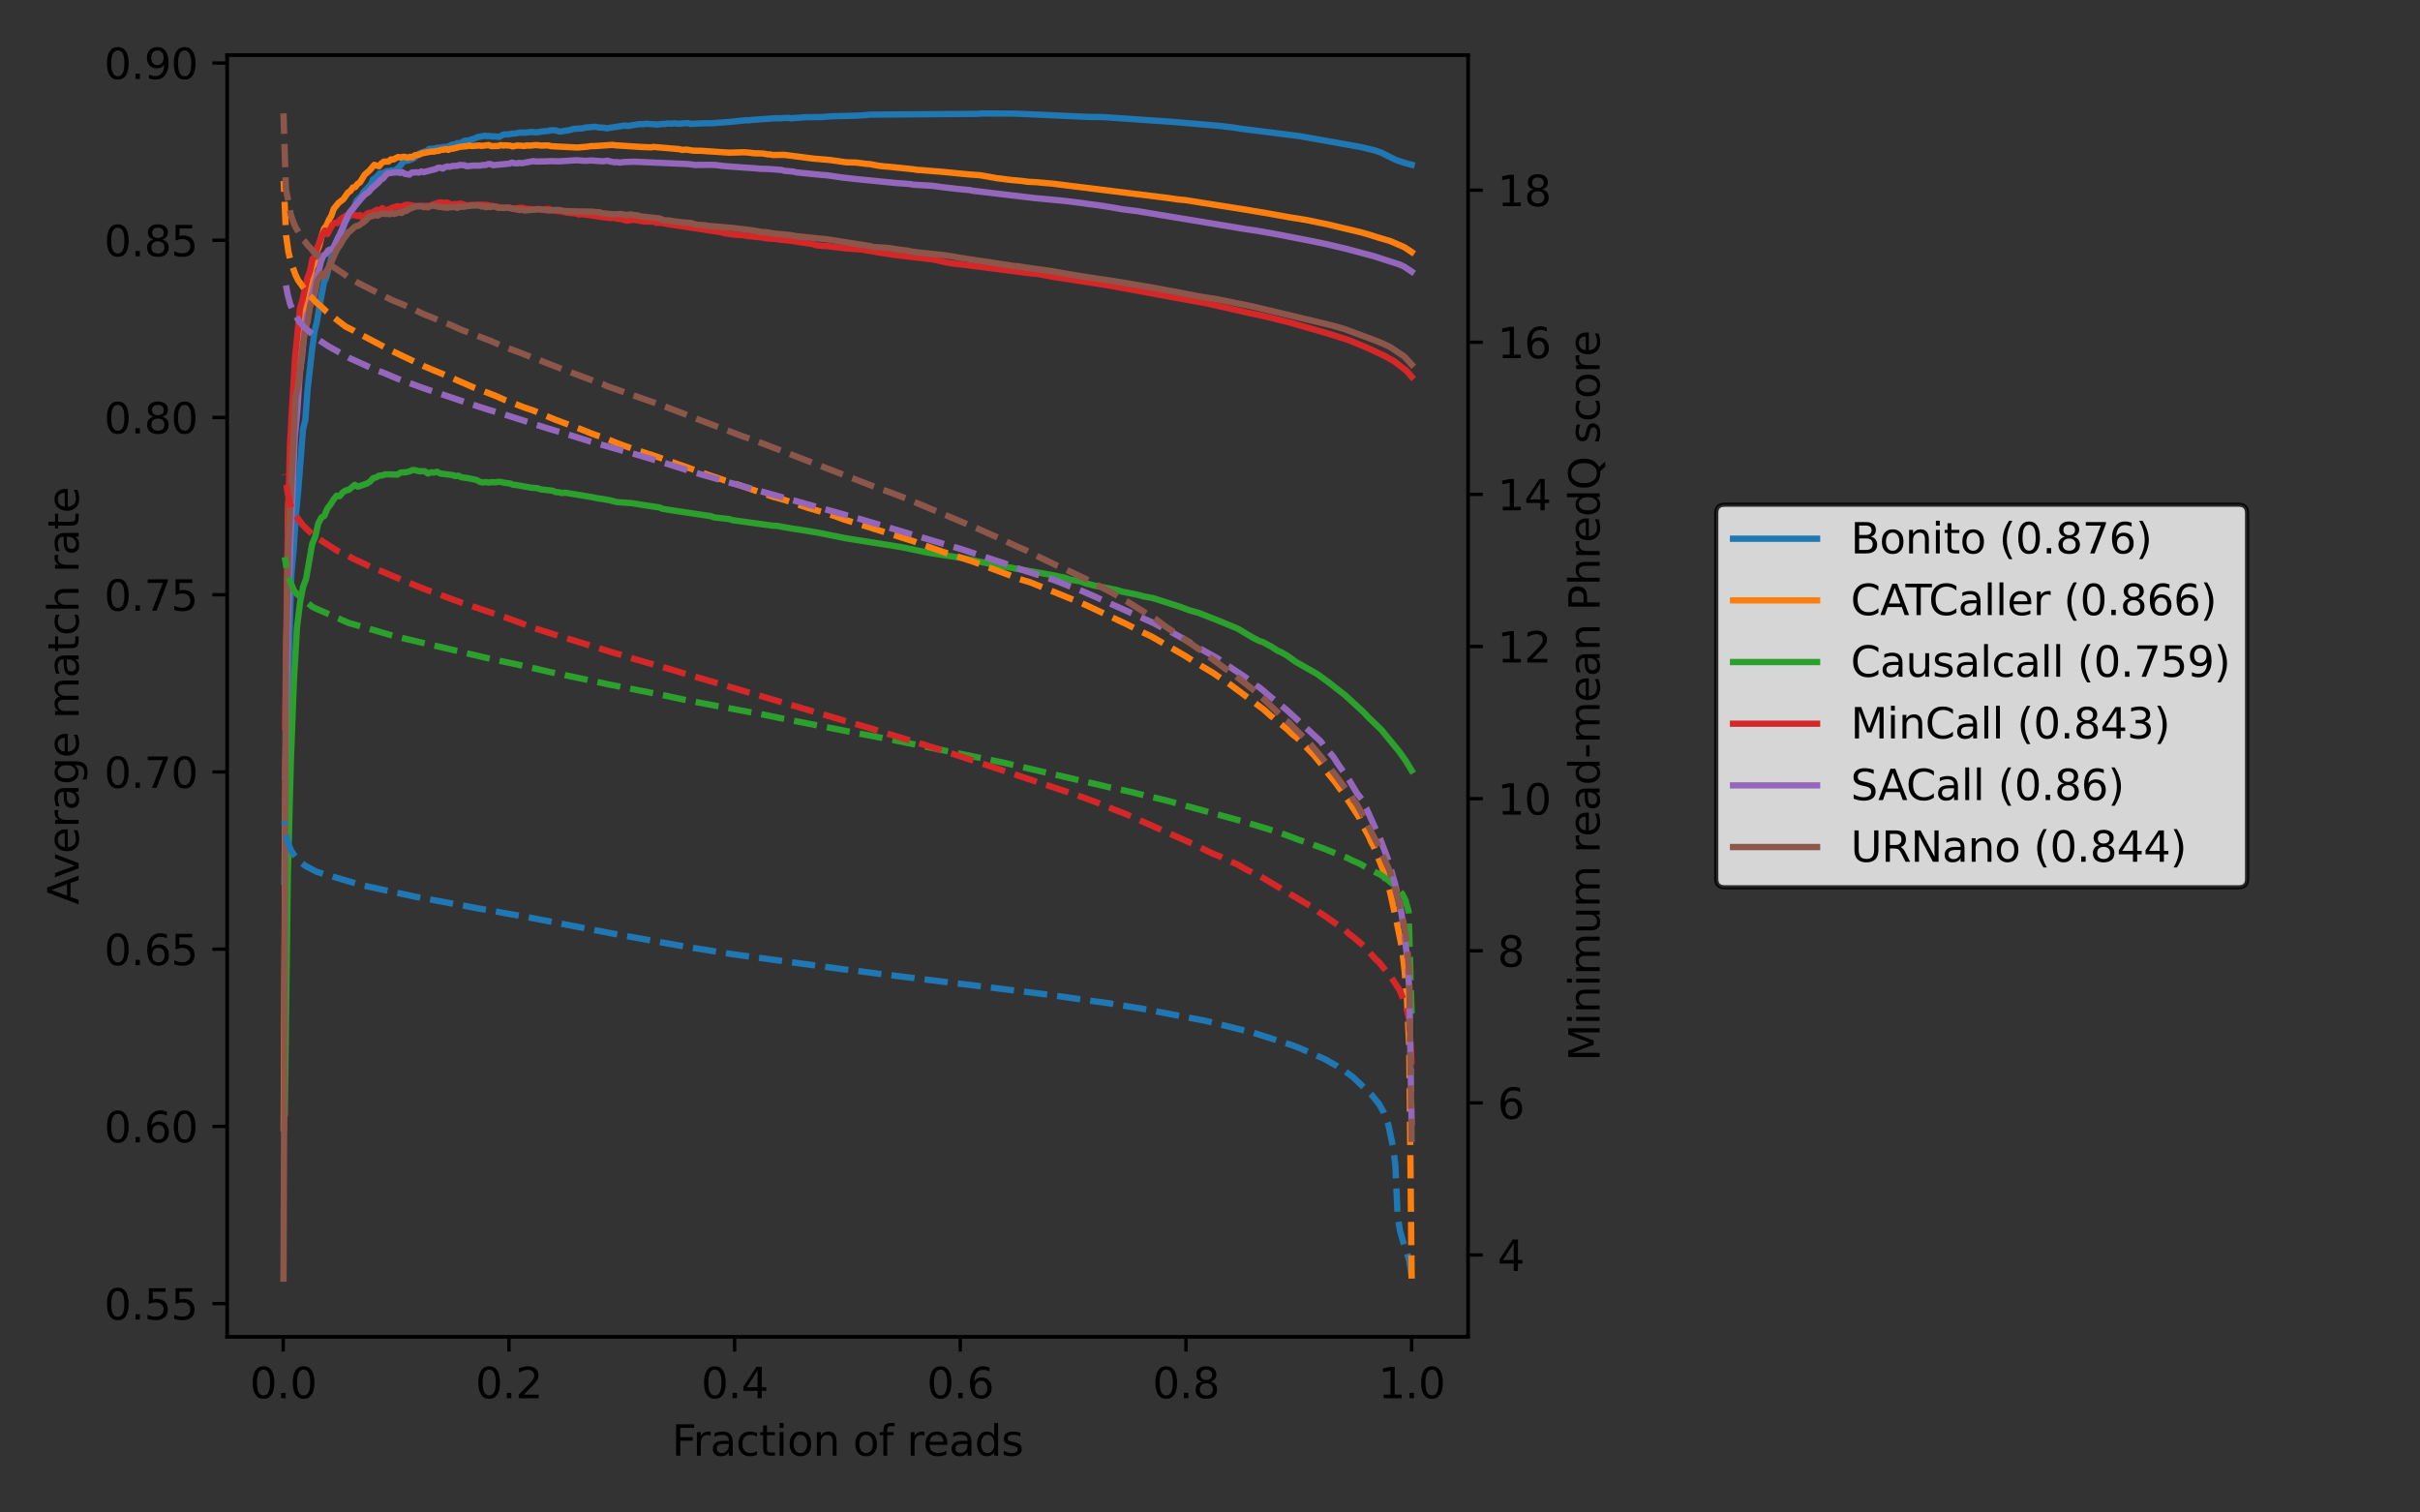 <?xml version="1.0" encoding="utf-8" standalone="no"?>
<!DOCTYPE svg PUBLIC "-//W3C//DTD SVG 1.1//EN"
  "http://www.w3.org/Graphics/SVG/1.1/DTD/svg11.dtd">
<svg height="360pt" version="1.1" viewBox="0 0 576 360" width="576pt" xmlns="http://www.w3.org/2000/svg" xmlns:xlink="http://www.w3.org/1999/xlink">
 <rect x="0" y="0" width="576" height="360" fill="#333333" stroke="none"/>
 <defs>
  <style type="text/css">*{stroke-linecap:butt;stroke-linejoin:round;}</style>
 </defs>
 <g id="figure_1">
  <g id="patch_1">
   <path d="M 0 360 
L 576 360 
L 576 0 
L 0 0 
z
" style="fill:none;"/>
  </g>
  <g id="axes_1">
   <g id="patch_2">
    <path d="M 54.05 318.2 
L 349.42 318.2 
L 349.42 13.118 
L 54.05 13.118 
z
" style="fill:none;"/>
   </g>
   <g id="matplotlib.axis_1">
    <g id="xtick_1">
     <g id="line2d_1">
      <defs>
       <path d="M 0 0 
L 0 3.5 
" id="m7999440fde" style="stroke:#000000;stroke-width:0.8;"/>
      </defs>
      <g>
       <use style="stroke:#000000;stroke-width:0.8;" x="67.419" xlink:href="#m7999440fde" y="318.2"/>
      </g>
     </g>
     <g id="text_1">
      <!-- 0.0 -->
      <g transform="translate(59.467 332.798)scale(0.1 -0.1)">
       <defs>
        <path d="M 2034 4250 
Q 1547 4250 1301 3770 
Q 1056 3291 1056 2328 
Q 1056 1369 1301 889 
Q 1547 409 2034 409 
Q 2525 409 2770 889 
Q 3016 1369 3016 2328 
Q 3016 3291 2770 3770 
Q 2525 4250 2034 4250 
z
M 2034 4750 
Q 2819 4750 3233 4129 
Q 3647 3509 3647 2328 
Q 3647 1150 3233 529 
Q 2819 -91 2034 -91 
Q 1250 -91 836 529 
Q 422 1150 422 2328 
Q 422 3509 836 4129 
Q 1250 4750 2034 4750 
z
" id="DejaVuSans-30" transform="scale(0.016)"/>
        <path d="M 684 794 
L 1344 794 
L 1344 0 
L 684 0 
L 684 794 
z
" id="DejaVuSans-2e" transform="scale(0.016)"/>
       </defs>
       <use xlink:href="#DejaVuSans-30"/>
       <use x="63.623" xlink:href="#DejaVuSans-2e"/>
       <use x="95.41" xlink:href="#DejaVuSans-30"/>
      </g>
     </g>
    </g>
    <g id="xtick_2">
     <g id="line2d_2">
      <g>
       <use style="stroke:#000000;stroke-width:0.8;" x="121.134" xlink:href="#m7999440fde" y="318.2"/>
      </g>
     </g>
     <g id="text_2">
      <!-- 0.2 -->
      <g transform="translate(113.182 332.798)scale(0.1 -0.1)">
       <defs>
        <path d="M 1228 531 
L 3431 531 
L 3431 0 
L 469 0 
L 469 531 
Q 828 903 1448 1529 
Q 2069 2156 2228 2338 
Q 2531 2678 2651 2914 
Q 2772 3150 2772 3378 
Q 2772 3750 2511 3984 
Q 2250 4219 1831 4219 
Q 1534 4219 1204 4116 
Q 875 4013 500 3803 
L 500 4441 
Q 881 4594 1212 4672 
Q 1544 4750 1819 4750 
Q 2544 4750 2975 4387 
Q 3406 4025 3406 3419 
Q 3406 3131 3298 2873 
Q 3191 2616 2906 2266 
Q 2828 2175 2409 1742 
Q 1991 1309 1228 531 
z
" id="DejaVuSans-32" transform="scale(0.016)"/>
       </defs>
       <use xlink:href="#DejaVuSans-30"/>
       <use x="63.623" xlink:href="#DejaVuSans-2e"/>
       <use x="95.41" xlink:href="#DejaVuSans-32"/>
      </g>
     </g>
    </g>
    <g id="xtick_3">
     <g id="line2d_3">
      <g>
       <use style="stroke:#000000;stroke-width:0.8;" x="174.849" xlink:href="#m7999440fde" y="318.2"/>
      </g>
     </g>
     <g id="text_3">
      <!-- 0.4 -->
      <g transform="translate(166.897 332.798)scale(0.1 -0.1)">
       <defs>
        <path d="M 2419 4116 
L 825 1625 
L 2419 1625 
L 2419 4116 
z
M 2253 4666 
L 3047 4666 
L 3047 1625 
L 3713 1625 
L 3713 1100 
L 3047 1100 
L 3047 0 
L 2419 0 
L 2419 1100 
L 313 1100 
L 313 1709 
L 2253 4666 
z
" id="DejaVuSans-34" transform="scale(0.016)"/>
       </defs>
       <use xlink:href="#DejaVuSans-30"/>
       <use x="63.623" xlink:href="#DejaVuSans-2e"/>
       <use x="95.41" xlink:href="#DejaVuSans-34"/>
      </g>
     </g>
    </g>
    <g id="xtick_4">
     <g id="line2d_4">
      <g>
       <use style="stroke:#000000;stroke-width:0.8;" x="228.564" xlink:href="#m7999440fde" y="318.2"/>
      </g>
     </g>
     <g id="text_4">
      <!-- 0.6 -->
      <g transform="translate(220.612 332.798)scale(0.1 -0.1)">
       <defs>
        <path d="M 2113 2584 
Q 1688 2584 1439 2293 
Q 1191 2003 1191 1497 
Q 1191 994 1439 701 
Q 1688 409 2113 409 
Q 2538 409 2786 701 
Q 3034 994 3034 1497 
Q 3034 2003 2786 2293 
Q 2538 2584 2113 2584 
z
M 3366 4563 
L 3366 3988 
Q 3128 4100 2886 4159 
Q 2644 4219 2406 4219 
Q 1781 4219 1451 3797 
Q 1122 3375 1075 2522 
Q 1259 2794 1537 2939 
Q 1816 3084 2150 3084 
Q 2853 3084 3261 2657 
Q 3669 2231 3669 1497 
Q 3669 778 3244 343 
Q 2819 -91 2113 -91 
Q 1303 -91 875 529 
Q 447 1150 447 2328 
Q 447 3434 972 4092 
Q 1497 4750 2381 4750 
Q 2619 4750 2861 4703 
Q 3103 4656 3366 4563 
z
" id="DejaVuSans-36" transform="scale(0.016)"/>
       </defs>
       <use xlink:href="#DejaVuSans-30"/>
       <use x="63.623" xlink:href="#DejaVuSans-2e"/>
       <use x="95.41" xlink:href="#DejaVuSans-36"/>
      </g>
     </g>
    </g>
    <g id="xtick_5">
     <g id="line2d_5">
      <g>
       <use style="stroke:#000000;stroke-width:0.8;" x="282.279" xlink:href="#m7999440fde" y="318.2"/>
      </g>
     </g>
     <g id="text_5">
      <!-- 0.8 -->
      <g transform="translate(274.327 332.798)scale(0.1 -0.1)">
       <defs>
        <path d="M 2034 2216 
Q 1584 2216 1326 1975 
Q 1069 1734 1069 1313 
Q 1069 891 1326 650 
Q 1584 409 2034 409 
Q 2484 409 2743 651 
Q 3003 894 3003 1313 
Q 3003 1734 2745 1975 
Q 2488 2216 2034 2216 
z
M 1403 2484 
Q 997 2584 770 2862 
Q 544 3141 544 3541 
Q 544 4100 942 4425 
Q 1341 4750 2034 4750 
Q 2731 4750 3128 4425 
Q 3525 4100 3525 3541 
Q 3525 3141 3298 2862 
Q 3072 2584 2669 2484 
Q 3125 2378 3379 2068 
Q 3634 1759 3634 1313 
Q 3634 634 3220 271 
Q 2806 -91 2034 -91 
Q 1263 -91 848 271 
Q 434 634 434 1313 
Q 434 1759 690 2068 
Q 947 2378 1403 2484 
z
M 1172 3481 
Q 1172 3119 1398 2916 
Q 1625 2713 2034 2713 
Q 2441 2713 2670 2916 
Q 2900 3119 2900 3481 
Q 2900 3844 2670 4047 
Q 2441 4250 2034 4250 
Q 1625 4250 1398 4047 
Q 1172 3844 1172 3481 
z
" id="DejaVuSans-38" transform="scale(0.016)"/>
       </defs>
       <use xlink:href="#DejaVuSans-30"/>
       <use x="63.623" xlink:href="#DejaVuSans-2e"/>
       <use x="95.41" xlink:href="#DejaVuSans-38"/>
      </g>
     </g>
    </g>
    <g id="xtick_6">
     <g id="line2d_6">
      <g>
       <use style="stroke:#000000;stroke-width:0.8;" x="335.994" xlink:href="#m7999440fde" y="318.2"/>
      </g>
     </g>
     <g id="text_6">
      <!-- 1.0 -->
      <g transform="translate(328.043 332.798)scale(0.1 -0.1)">
       <defs>
        <path d="M 794 531 
L 1825 531 
L 1825 4091 
L 703 3866 
L 703 4441 
L 1819 4666 
L 2450 4666 
L 2450 531 
L 3481 531 
L 3481 0 
L 794 0 
L 794 531 
z
" id="DejaVuSans-31" transform="scale(0.016)"/>
       </defs>
       <use xlink:href="#DejaVuSans-31"/>
       <use x="63.623" xlink:href="#DejaVuSans-2e"/>
       <use x="95.41" xlink:href="#DejaVuSans-30"/>
      </g>
     </g>
    </g>
    <g id="text_7">
     <!-- Fraction of reads -->
     <g transform="translate(159.915 346.477)scale(0.1 -0.1)">
      <defs>
       <path d="M 628 4666 
L 3309 4666 
L 3309 4134 
L 1259 4134 
L 1259 2759 
L 3109 2759 
L 3109 2228 
L 1259 2228 
L 1259 0 
L 628 0 
L 628 4666 
z
" id="DejaVuSans-46" transform="scale(0.016)"/>
       <path d="M 2631 2963 
Q 2534 3019 2420 3045 
Q 2306 3072 2169 3072 
Q 1681 3072 1420 2755 
Q 1159 2438 1159 1844 
L 1159 0 
L 581 0 
L 581 3500 
L 1159 3500 
L 1159 2956 
Q 1341 3275 1631 3429 
Q 1922 3584 2338 3584 
Q 2397 3584 2469 3576 
Q 2541 3569 2628 3553 
L 2631 2963 
z
" id="DejaVuSans-72" transform="scale(0.016)"/>
       <path d="M 2194 1759 
Q 1497 1759 1228 1600 
Q 959 1441 959 1056 
Q 959 750 1161 570 
Q 1363 391 1709 391 
Q 2188 391 2477 730 
Q 2766 1069 2766 1631 
L 2766 1759 
L 2194 1759 
z
M 3341 1997 
L 3341 0 
L 2766 0 
L 2766 531 
Q 2569 213 2275 61 
Q 1981 -91 1556 -91 
Q 1019 -91 701 211 
Q 384 513 384 1019 
Q 384 1609 779 1909 
Q 1175 2209 1959 2209 
L 2766 2209 
L 2766 2266 
Q 2766 2663 2505 2880 
Q 2244 3097 1772 3097 
Q 1472 3097 1187 3025 
Q 903 2953 641 2809 
L 641 3341 
Q 956 3463 1253 3523 
Q 1550 3584 1831 3584 
Q 2591 3584 2966 3190 
Q 3341 2797 3341 1997 
z
" id="DejaVuSans-61" transform="scale(0.016)"/>
       <path d="M 3122 3366 
L 3122 2828 
Q 2878 2963 2633 3030 
Q 2388 3097 2138 3097 
Q 1578 3097 1268 2742 
Q 959 2388 959 1747 
Q 959 1106 1268 751 
Q 1578 397 2138 397 
Q 2388 397 2633 464 
Q 2878 531 3122 666 
L 3122 134 
Q 2881 22 2623 -34 
Q 2366 -91 2075 -91 
Q 1284 -91 818 406 
Q 353 903 353 1747 
Q 353 2603 823 3093 
Q 1294 3584 2113 3584 
Q 2378 3584 2631 3529 
Q 2884 3475 3122 3366 
z
" id="DejaVuSans-63" transform="scale(0.016)"/>
       <path d="M 1172 4494 
L 1172 3500 
L 2356 3500 
L 2356 3053 
L 1172 3053 
L 1172 1153 
Q 1172 725 1289 603 
Q 1406 481 1766 481 
L 2356 481 
L 2356 0 
L 1766 0 
Q 1100 0 847 248 
Q 594 497 594 1153 
L 594 3053 
L 172 3053 
L 172 3500 
L 594 3500 
L 594 4494 
L 1172 4494 
z
" id="DejaVuSans-74" transform="scale(0.016)"/>
       <path d="M 603 3500 
L 1178 3500 
L 1178 0 
L 603 0 
L 603 3500 
z
M 603 4863 
L 1178 4863 
L 1178 4134 
L 603 4134 
L 603 4863 
z
" id="DejaVuSans-69" transform="scale(0.016)"/>
       <path d="M 1959 3097 
Q 1497 3097 1228 2736 
Q 959 2375 959 1747 
Q 959 1119 1226 758 
Q 1494 397 1959 397 
Q 2419 397 2687 759 
Q 2956 1122 2956 1747 
Q 2956 2369 2687 2733 
Q 2419 3097 1959 3097 
z
M 1959 3584 
Q 2709 3584 3137 3096 
Q 3566 2609 3566 1747 
Q 3566 888 3137 398 
Q 2709 -91 1959 -91 
Q 1206 -91 779 398 
Q 353 888 353 1747 
Q 353 2609 779 3096 
Q 1206 3584 1959 3584 
z
" id="DejaVuSans-6f" transform="scale(0.016)"/>
       <path d="M 3513 2113 
L 3513 0 
L 2938 0 
L 2938 2094 
Q 2938 2591 2744 2837 
Q 2550 3084 2163 3084 
Q 1697 3084 1428 2787 
Q 1159 2491 1159 1978 
L 1159 0 
L 581 0 
L 581 3500 
L 1159 3500 
L 1159 2956 
Q 1366 3272 1645 3428 
Q 1925 3584 2291 3584 
Q 2894 3584 3203 3211 
Q 3513 2838 3513 2113 
z
" id="DejaVuSans-6e" transform="scale(0.016)"/>
       <path id="DejaVuSans-20" transform="scale(0.016)"/>
       <path d="M 2375 4863 
L 2375 4384 
L 1825 4384 
Q 1516 4384 1395 4259 
Q 1275 4134 1275 3809 
L 1275 3500 
L 2222 3500 
L 2222 3053 
L 1275 3053 
L 1275 0 
L 697 0 
L 697 3053 
L 147 3053 
L 147 3500 
L 697 3500 
L 697 3744 
Q 697 4328 969 4595 
Q 1241 4863 1831 4863 
L 2375 4863 
z
" id="DejaVuSans-66" transform="scale(0.016)"/>
       <path d="M 3597 1894 
L 3597 1613 
L 953 1613 
Q 991 1019 1311 708 
Q 1631 397 2203 397 
Q 2534 397 2845 478 
Q 3156 559 3463 722 
L 3463 178 
Q 3153 47 2828 -22 
Q 2503 -91 2169 -91 
Q 1331 -91 842 396 
Q 353 884 353 1716 
Q 353 2575 817 3079 
Q 1281 3584 2069 3584 
Q 2775 3584 3186 3129 
Q 3597 2675 3597 1894 
z
M 3022 2063 
Q 3016 2534 2758 2815 
Q 2500 3097 2075 3097 
Q 1594 3097 1305 2825 
Q 1016 2553 972 2059 
L 3022 2063 
z
" id="DejaVuSans-65" transform="scale(0.016)"/>
       <path d="M 2906 2969 
L 2906 4863 
L 3481 4863 
L 3481 0 
L 2906 0 
L 2906 525 
Q 2725 213 2448 61 
Q 2172 -91 1784 -91 
Q 1150 -91 751 415 
Q 353 922 353 1747 
Q 353 2572 751 3078 
Q 1150 3584 1784 3584 
Q 2172 3584 2448 3432 
Q 2725 3281 2906 2969 
z
M 947 1747 
Q 947 1113 1208 752 
Q 1469 391 1925 391 
Q 2381 391 2643 752 
Q 2906 1113 2906 1747 
Q 2906 2381 2643 2742 
Q 2381 3103 1925 3103 
Q 1469 3103 1208 2742 
Q 947 2381 947 1747 
z
" id="DejaVuSans-64" transform="scale(0.016)"/>
       <path d="M 2834 3397 
L 2834 2853 
Q 2591 2978 2328 3040 
Q 2066 3103 1784 3103 
Q 1356 3103 1142 2972 
Q 928 2841 928 2578 
Q 928 2378 1081 2264 
Q 1234 2150 1697 2047 
L 1894 2003 
Q 2506 1872 2764 1633 
Q 3022 1394 3022 966 
Q 3022 478 2636 193 
Q 2250 -91 1575 -91 
Q 1294 -91 989 -36 
Q 684 19 347 128 
L 347 722 
Q 666 556 975 473 
Q 1284 391 1588 391 
Q 1994 391 2212 530 
Q 2431 669 2431 922 
Q 2431 1156 2273 1281 
Q 2116 1406 1581 1522 
L 1381 1569 
Q 847 1681 609 1914 
Q 372 2147 372 2553 
Q 372 3047 722 3315 
Q 1072 3584 1716 3584 
Q 2034 3584 2315 3537 
Q 2597 3491 2834 3397 
z
" id="DejaVuSans-73" transform="scale(0.016)"/>
      </defs>
      <use xlink:href="#DejaVuSans-46"/>
      <use x="50.27" xlink:href="#DejaVuSans-72"/>
      <use x="91.383" xlink:href="#DejaVuSans-61"/>
      <use x="152.662" xlink:href="#DejaVuSans-63"/>
      <use x="207.643" xlink:href="#DejaVuSans-74"/>
      <use x="246.852" xlink:href="#DejaVuSans-69"/>
      <use x="274.635" xlink:href="#DejaVuSans-6f"/>
      <use x="335.816" xlink:href="#DejaVuSans-6e"/>
      <use x="399.195" xlink:href="#DejaVuSans-20"/>
      <use x="430.982" xlink:href="#DejaVuSans-6f"/>
      <use x="492.164" xlink:href="#DejaVuSans-66"/>
      <use x="527.369" xlink:href="#DejaVuSans-20"/>
      <use x="559.156" xlink:href="#DejaVuSans-72"/>
      <use x="598.02" xlink:href="#DejaVuSans-65"/>
      <use x="659.543" xlink:href="#DejaVuSans-61"/>
      <use x="720.822" xlink:href="#DejaVuSans-64"/>
      <use x="784.299" xlink:href="#DejaVuSans-73"/>
     </g>
    </g>
   </g>
   <g id="matplotlib.axis_2">
    <g id="ytick_1">
     <g id="line2d_7">
      <defs>
       <path d="M 0 0 
L -3.5 0 
" id="m90a37541ab" style="stroke:#000000;stroke-width:0.8;"/>
      </defs>
      <g>
       <use style="stroke:#000000;stroke-width:0.8;" x="54.05" xlink:href="#m90a37541ab" y="310.286"/>
      </g>
     </g>
     <g id="text_8">
      <!-- 0.55 -->
      <g transform="translate(24.784 314.085)scale(0.1 -0.1)">
       <defs>
        <path d="M 691 4666 
L 3169 4666 
L 3169 4134 
L 1269 4134 
L 1269 2991 
Q 1406 3038 1543 3061 
Q 1681 3084 1819 3084 
Q 2600 3084 3056 2656 
Q 3513 2228 3513 1497 
Q 3513 744 3044 326 
Q 2575 -91 1722 -91 
Q 1428 -91 1123 -41 
Q 819 9 494 109 
L 494 744 
Q 775 591 1075 516 
Q 1375 441 1709 441 
Q 2250 441 2565 725 
Q 2881 1009 2881 1497 
Q 2881 1984 2565 2268 
Q 2250 2553 1709 2553 
Q 1456 2553 1204 2497 
Q 953 2441 691 2322 
L 691 4666 
z
" id="DejaVuSans-35" transform="scale(0.016)"/>
       </defs>
       <use xlink:href="#DejaVuSans-30"/>
       <use x="63.623" xlink:href="#DejaVuSans-2e"/>
       <use x="95.41" xlink:href="#DejaVuSans-35"/>
       <use x="159.033" xlink:href="#DejaVuSans-35"/>
      </g>
     </g>
    </g>
    <g id="ytick_2">
     <g id="line2d_8">
      <g>
       <use style="stroke:#000000;stroke-width:0.8;" x="54.05" xlink:href="#m90a37541ab" y="268.103"/>
      </g>
     </g>
     <g id="text_9">
      <!-- 0.60 -->
      <g transform="translate(24.784 271.902)scale(0.1 -0.1)">
       <use xlink:href="#DejaVuSans-30"/>
       <use x="63.623" xlink:href="#DejaVuSans-2e"/>
       <use x="95.41" xlink:href="#DejaVuSans-36"/>
       <use x="159.033" xlink:href="#DejaVuSans-30"/>
      </g>
     </g>
    </g>
    <g id="ytick_3">
     <g id="line2d_9">
      <g>
       <use style="stroke:#000000;stroke-width:0.8;" x="54.05" xlink:href="#m90a37541ab" y="225.92"/>
      </g>
     </g>
     <g id="text_10">
      <!-- 0.65 -->
      <g transform="translate(24.784 229.72)scale(0.1 -0.1)">
       <use xlink:href="#DejaVuSans-30"/>
       <use x="63.623" xlink:href="#DejaVuSans-2e"/>
       <use x="95.41" xlink:href="#DejaVuSans-36"/>
       <use x="159.033" xlink:href="#DejaVuSans-35"/>
      </g>
     </g>
    </g>
    <g id="ytick_4">
     <g id="line2d_10">
      <g>
       <use style="stroke:#000000;stroke-width:0.8;" x="54.05" xlink:href="#m90a37541ab" y="183.737"/>
      </g>
     </g>
     <g id="text_11">
      <!-- 0.70 -->
      <g transform="translate(24.784 187.537)scale(0.1 -0.1)">
       <defs>
        <path d="M 525 4666 
L 3525 4666 
L 3525 4397 
L 1831 0 
L 1172 0 
L 2766 4134 
L 525 4134 
L 525 4666 
z
" id="DejaVuSans-37" transform="scale(0.016)"/>
       </defs>
       <use xlink:href="#DejaVuSans-30"/>
       <use x="63.623" xlink:href="#DejaVuSans-2e"/>
       <use x="95.41" xlink:href="#DejaVuSans-37"/>
       <use x="159.033" xlink:href="#DejaVuSans-30"/>
      </g>
     </g>
    </g>
    <g id="ytick_5">
     <g id="line2d_11">
      <g>
       <use style="stroke:#000000;stroke-width:0.8;" x="54.05" xlink:href="#m90a37541ab" y="141.555"/>
      </g>
     </g>
     <g id="text_12">
      <!-- 0.75 -->
      <g transform="translate(24.784 145.354)scale(0.1 -0.1)">
       <use xlink:href="#DejaVuSans-30"/>
       <use x="63.623" xlink:href="#DejaVuSans-2e"/>
       <use x="95.41" xlink:href="#DejaVuSans-37"/>
       <use x="159.033" xlink:href="#DejaVuSans-35"/>
      </g>
     </g>
    </g>
    <g id="ytick_6">
     <g id="line2d_12">
      <g>
       <use style="stroke:#000000;stroke-width:0.8;" x="54.05" xlink:href="#m90a37541ab" y="99.372"/>
      </g>
     </g>
     <g id="text_13">
      <!-- 0.80 -->
      <g transform="translate(24.784 103.171)scale(0.1 -0.1)">
       <use xlink:href="#DejaVuSans-30"/>
       <use x="63.623" xlink:href="#DejaVuSans-2e"/>
       <use x="95.41" xlink:href="#DejaVuSans-38"/>
       <use x="159.033" xlink:href="#DejaVuSans-30"/>
      </g>
     </g>
    </g>
    <g id="ytick_7">
     <g id="line2d_13">
      <g>
       <use style="stroke:#000000;stroke-width:0.8;" x="54.05" xlink:href="#m90a37541ab" y="57.189"/>
      </g>
     </g>
     <g id="text_14">
      <!-- 0.85 -->
      <g transform="translate(24.784 60.988)scale(0.1 -0.1)">
       <use xlink:href="#DejaVuSans-30"/>
       <use x="63.623" xlink:href="#DejaVuSans-2e"/>
       <use x="95.41" xlink:href="#DejaVuSans-38"/>
       <use x="159.033" xlink:href="#DejaVuSans-35"/>
      </g>
     </g>
    </g>
    <g id="ytick_8">
     <g id="line2d_14">
      <g>
       <use style="stroke:#000000;stroke-width:0.8;" x="54.05" xlink:href="#m90a37541ab" y="15.006"/>
      </g>
     </g>
     <g id="text_15">
      <!-- 0.90 -->
      <g transform="translate(24.784 18.805)scale(0.1 -0.1)">
       <defs>
        <path d="M 703 97 
L 703 672 
Q 941 559 1184 500 
Q 1428 441 1663 441 
Q 2288 441 2617 861 
Q 2947 1281 2994 2138 
Q 2813 1869 2534 1725 
Q 2256 1581 1919 1581 
Q 1219 1581 811 2004 
Q 403 2428 403 3163 
Q 403 3881 828 4315 
Q 1253 4750 1959 4750 
Q 2769 4750 3195 4129 
Q 3622 3509 3622 2328 
Q 3622 1225 3098 567 
Q 2575 -91 1691 -91 
Q 1453 -91 1209 -44 
Q 966 3 703 97 
z
M 1959 2075 
Q 2384 2075 2632 2365 
Q 2881 2656 2881 3163 
Q 2881 3666 2632 3958 
Q 2384 4250 1959 4250 
Q 1534 4250 1286 3958 
Q 1038 3666 1038 3163 
Q 1038 2656 1286 2365 
Q 1534 2075 1959 2075 
z
" id="DejaVuSans-39" transform="scale(0.016)"/>
       </defs>
       <use xlink:href="#DejaVuSans-30"/>
       <use x="63.623" xlink:href="#DejaVuSans-2e"/>
       <use x="95.41" xlink:href="#DejaVuSans-39"/>
       <use x="159.033" xlink:href="#DejaVuSans-30"/>
      </g>
     </g>
    </g>
    <g id="text_16">
     <!-- Average match rate -->
     <g transform="translate(18.705 215.339)rotate(-90)scale(0.1 -0.1)">
      <defs>
       <path d="M 2188 4044 
L 1331 1722 
L 3047 1722 
L 2188 4044 
z
M 1831 4666 
L 2547 4666 
L 4325 0 
L 3669 0 
L 3244 1197 
L 1141 1197 
L 716 0 
L 50 0 
L 1831 4666 
z
" id="DejaVuSans-41" transform="scale(0.016)"/>
       <path d="M 191 3500 
L 800 3500 
L 1894 563 
L 2988 3500 
L 3597 3500 
L 2284 0 
L 1503 0 
L 191 3500 
z
" id="DejaVuSans-76" transform="scale(0.016)"/>
       <path d="M 2906 1791 
Q 2906 2416 2648 2759 
Q 2391 3103 1925 3103 
Q 1463 3103 1205 2759 
Q 947 2416 947 1791 
Q 947 1169 1205 825 
Q 1463 481 1925 481 
Q 2391 481 2648 825 
Q 2906 1169 2906 1791 
z
M 3481 434 
Q 3481 -459 3084 -895 
Q 2688 -1331 1869 -1331 
Q 1566 -1331 1297 -1286 
Q 1028 -1241 775 -1147 
L 775 -588 
Q 1028 -725 1275 -790 
Q 1522 -856 1778 -856 
Q 2344 -856 2625 -561 
Q 2906 -266 2906 331 
L 2906 616 
Q 2728 306 2450 153 
Q 2172 0 1784 0 
Q 1141 0 747 490 
Q 353 981 353 1791 
Q 353 2603 747 3093 
Q 1141 3584 1784 3584 
Q 2172 3584 2450 3431 
Q 2728 3278 2906 2969 
L 2906 3500 
L 3481 3500 
L 3481 434 
z
" id="DejaVuSans-67" transform="scale(0.016)"/>
       <path d="M 3328 2828 
Q 3544 3216 3844 3400 
Q 4144 3584 4550 3584 
Q 5097 3584 5394 3201 
Q 5691 2819 5691 2113 
L 5691 0 
L 5113 0 
L 5113 2094 
Q 5113 2597 4934 2840 
Q 4756 3084 4391 3084 
Q 3944 3084 3684 2787 
Q 3425 2491 3425 1978 
L 3425 0 
L 2847 0 
L 2847 2094 
Q 2847 2600 2669 2842 
Q 2491 3084 2119 3084 
Q 1678 3084 1418 2786 
Q 1159 2488 1159 1978 
L 1159 0 
L 581 0 
L 581 3500 
L 1159 3500 
L 1159 2956 
Q 1356 3278 1631 3431 
Q 1906 3584 2284 3584 
Q 2666 3584 2933 3390 
Q 3200 3197 3328 2828 
z
" id="DejaVuSans-6d" transform="scale(0.016)"/>
       <path d="M 3513 2113 
L 3513 0 
L 2938 0 
L 2938 2094 
Q 2938 2591 2744 2837 
Q 2550 3084 2163 3084 
Q 1697 3084 1428 2787 
Q 1159 2491 1159 1978 
L 1159 0 
L 581 0 
L 581 4863 
L 1159 4863 
L 1159 2956 
Q 1366 3272 1645 3428 
Q 1925 3584 2291 3584 
Q 2894 3584 3203 3211 
Q 3513 2838 3513 2113 
z
" id="DejaVuSans-68" transform="scale(0.016)"/>
      </defs>
      <use xlink:href="#DejaVuSans-41"/>
      <use x="62.533" xlink:href="#DejaVuSans-76"/>
      <use x="121.713" xlink:href="#DejaVuSans-65"/>
      <use x="183.236" xlink:href="#DejaVuSans-72"/>
      <use x="224.35" xlink:href="#DejaVuSans-61"/>
      <use x="285.629" xlink:href="#DejaVuSans-67"/>
      <use x="349.105" xlink:href="#DejaVuSans-65"/>
      <use x="410.629" xlink:href="#DejaVuSans-20"/>
      <use x="442.416" xlink:href="#DejaVuSans-6d"/>
      <use x="539.828" xlink:href="#DejaVuSans-61"/>
      <use x="601.107" xlink:href="#DejaVuSans-74"/>
      <use x="640.316" xlink:href="#DejaVuSans-63"/>
      <use x="695.297" xlink:href="#DejaVuSans-68"/>
      <use x="758.676" xlink:href="#DejaVuSans-20"/>
      <use x="790.463" xlink:href="#DejaVuSans-72"/>
      <use x="831.576" xlink:href="#DejaVuSans-61"/>
      <use x="892.855" xlink:href="#DejaVuSans-74"/>
      <use x="932.064" xlink:href="#DejaVuSans-65"/>
     </g>
    </g>
   </g>
   <g id="line2d_15">
    <path clip-path="url(#pd591c4cac5)" d="M 335.994 39.216 
L 334.328 38.765 
L 333.216 38.405 
L 332.105 38.007 
L 328.772 36.34 
L 327.106 35.769 
L 323.772 34.971 
L 309.329 32.404 
L 297.663 30.932 
L 295.441 30.656 
L 293.774 30.378 
L 292.107 30.185 
L 290.441 29.972 
L 282.108 29.267 
L 279.33 29.025 
L 262.664 27.87 
L 258.776 27.815 
L 241.554 27.04 
L 233.777 27.004 
L 232.666 27.099 
L 207.112 27.287 
L 206.001 27.41 
L 204.334 27.51 
L 202.112 27.583 
L 201.001 27.608 
L 198.223 27.663 
L 195.446 27.862 
L 191.557 27.906 
L 188.224 28.171 
L 187.668 28.039 
L 185.446 28.154 
L 184.335 28.158 
L 178.78 28.561 
L 178.224 28.657 
L 177.669 28.605 
L 173.78 29.014 
L 169.336 29.335 
L 167.114 29.352 
L 164.336 29.498 
L 163.78 29.301 
L 162.669 29.366 
L 161.558 29.469 
L 160.447 29.347 
L 159.892 29.449 
L 158.781 29.384 
L 158.225 29.543 
L 157.67 29.494 
L 156.559 29.648 
L 154.336 29.496 
L 153.781 29.443 
L 153.225 29.574 
L 152.114 29.548 
L 150.448 29.818 
L 149.337 30.005 
L 148.781 29.859 
L 144.337 30.551 
L 143.781 30.394 
L 142.67 30.356 
L 141.559 30.163 
L 140.448 30.273 
L 139.337 30.355 
L 138.782 30.532 
L 136.56 30.675 
L 135.448 30.994 
L 134.337 31.152 
L 133.226 31.336 
L 132.115 30.995 
L 131.004 31.023 
L 130.449 31.172 
L 129.338 31.265 
L 127.671 31.512 
L 126.56 31.405 
L 124.893 31.587 
L 123.782 31.548 
L 122.671 31.77 
L 122.116 31.786 
L 121.005 31.974 
L 119.894 31.998 
L 118.783 32.596 
L 117.672 32.436 
L 117.116 32.508 
L 116.561 32.345 
L 116.005 32.422 
L 115.449 32.291 
L 114.338 32.528 
L 113.783 32.585 
L 112.672 33.08 
L 112.116 33.189 
L 111.561 33.495 
L 111.005 33.443 
L 110.45 33.542 
L 109.894 33.919 
L 109.339 34.133 
L 108.783 34.067 
L 108.228 34.439 
L 107.672 34.399 
L 106.561 34.904 
L 106.006 34.999 
L 105.45 34.981 
L 104.894 35.181 
L 104.339 35.123 
L 103.228 35.382 
L 102.117 35.446 
L 101.561 36.03 
L 101.006 36.035 
L 99.895 36.498 
L 98.784 37.458 
L 98.228 37.812 
L 97.117 38.241 
L 96.562 38.208 
L 96.006 38.52 
L 94.895 39.882 
L 93.784 40.717 
L 93.228 40.559 
L 92.673 40.732 
L 92.117 40.723 
L 91.006 41.282 
L 90.451 41.213 
L 89.34 42.39 
L 88.784 42.72 
L 88.229 43.995 
L 86.562 45.718 
L 86.007 46.623 
L 84.895 47.721 
L 84.34 49.164 
L 83.229 51.246 
L 82.673 51.993 
L 82.118 52.94 
L 81.007 56.355 
L 80.451 56.558 
L 79.34 59.482 
L 77.674 65.998 
L 77.118 67.221 
L 76.007 73.026 
L 75.451 76.487 
L 74.896 78.754 
L 74.34 82.7 
L 73.229 92.488 
L 72.674 99.963 
L 72.118 102.135 
L 71.007 116.455 
L 70.452 122.33 
L 69.896 130.725 
L 69.341 136.895 
L 68.23 174.29 
L 67.674 209.83 
L 67.674 209.83 
" style="fill:none;stroke:#1f77b4;stroke-linecap:square;stroke-width:1.5;"/>
   </g>
   <g id="line2d_16">
    <path clip-path="url(#pd591c4cac5)" d="M 335.994 59.994 
L 334.291 58.849 
L 330.886 57.378 
L 328.048 56.545 
L 326.345 55.995 
L 324.075 55.326 
L 318.399 53.985 
L 316.128 53.428 
L 311.02 52.381 
L 309.317 52.096 
L 307.047 51.741 
L 301.371 50.717 
L 298.533 50.256 
L 296.83 49.956 
L 282.072 47.621 
L 280.37 47.474 
L 278.099 47.132 
L 250.287 43.685 
L 248.017 43.494 
L 246.881 43.378 
L 244.611 43.264 
L 243.476 43.095 
L 240.638 42.827 
L 237.232 42.406 
L 234.962 42.002 
L 233.259 41.705 
L 230.421 41.497 
L 223.61 40.836 
L 222.475 40.758 
L 219.069 40.473 
L 218.502 40.47 
L 217.366 40.281 
L 211.69 39.696 
L 209.988 39.559 
L 208.852 39.405 
L 207.15 39.068 
L 206.014 38.98 
L 203.744 38.69 
L 201.474 38.641 
L 198.068 38.152 
L 196.933 38.032 
L 193.527 37.742 
L 186.716 36.861 
L 183.878 36.896 
L 183.31 36.743 
L 182.743 36.75 
L 181.608 36.539 
L 179.337 36.47 
L 178.202 36.318 
L 177.067 36.241 
L 173.661 36.338 
L 171.391 36.197 
L 166.85 35.89 
L 165.147 35.881 
L 163.445 35.612 
L 162.309 35.683 
L 161.742 35.502 
L 155.498 34.967 
L 154.931 35.081 
L 152.66 34.98 
L 146.417 34.581 
L 145.849 34.482 
L 142.444 34.717 
L 141.308 34.785 
L 140.741 34.771 
L 139.606 34.937 
L 137.335 35.115 
L 131.092 34.786 
L 130.524 34.614 
L 128.821 34.656 
L 127.686 34.52 
L 125.983 34.675 
L 125.416 34.613 
L 124.848 34.753 
L 123.145 34.627 
L 122.01 34.864 
L 121.442 34.655 
L 120.307 34.59 
L 119.74 34.642 
L 119.172 34.535 
L 118.604 34.743 
L 116.902 34.786 
L 116.334 34.514 
L 114.631 34.736 
L 114.064 34.633 
L 112.361 34.77 
L 111.793 34.653 
L 111.226 34.786 
L 109.523 34.935 
L 107.82 35.389 
L 107.252 35.391 
L 106.685 35.684 
L 106.117 35.462 
L 105.55 35.653 
L 104.982 35.659 
L 104.415 35.908 
L 103.847 35.924 
L 103.279 36.099 
L 102.712 36.072 
L 100.441 36.494 
L 99.874 36.774 
L 98.739 36.962 
L 98.171 37.434 
L 97.603 37.311 
L 97.036 37.574 
L 96.468 37.35 
L 95.901 37.317 
L 95.333 37.488 
L 94.765 37.366 
L 93.63 37.957 
L 93.063 37.938 
L 92.495 38.441 
L 91.36 38.476 
L 90.792 38.866 
L 90.225 39.568 
L 89.089 39.235 
L 87.954 40.574 
L 86.819 41.562 
L 85.684 43.411 
L 85.116 43.75 
L 84.549 44.527 
L 83.981 44.618 
L 83.413 45.457 
L 82.846 45.805 
L 81.711 47.422 
L 80.575 48.293 
L 79.44 49.713 
L 78.873 51.352 
L 78.305 52.29 
L 77.737 53.651 
L 77.17 54.367 
L 76.602 56.044 
L 76.035 58.349 
L 75.467 59.801 
L 74.899 62.793 
L 74.332 63.736 
L 72.629 73.834 
L 72.061 75.733 
L 71.494 79.5 
L 70.926 82.133 
L 70.359 93.301 
L 69.791 99.437 
L 68.656 119.719 
L 68.088 161.354 
L 67.521 268.565 
L 67.521 268.565 
" style="fill:none;stroke:#ff7f0e;stroke-linecap:square;stroke-width:1.5;"/>
   </g>
   <g id="line2d_17">
    <path clip-path="url(#pd591c4cac5)" d="M 335.994 183.401 
L 334.544 181.004 
L 333.094 178.946 
L 328.745 173.662 
L 325.845 170.884 
L 324.396 169.356 
L 320.046 165.373 
L 317.872 163.699 
L 316.422 162.541 
L 313.522 160.435 
L 312.072 159.606 
L 308.448 157.551 
L 306.273 155.986 
L 304.823 155.179 
L 304.098 154.887 
L 302.649 153.936 
L 300.474 152.776 
L 299.749 152.574 
L 298.299 151.831 
L 296.125 150.54 
L 294.675 149.668 
L 292.5 148.763 
L 290.325 147.855 
L 285.251 145.86 
L 283.076 145.26 
L 280.902 144.434 
L 274.378 142.351 
L 272.203 141.957 
L 270.753 141.559 
L 269.303 141.271 
L 267.853 140.973 
L 267.129 140.842 
L 265.679 140.389 
L 262.054 139.685 
L 260.604 139.401 
L 258.43 138.843 
L 256.98 138.328 
L 254.805 137.998 
L 253.355 137.478 
L 251.906 137.19 
L 250.456 136.885 
L 235.958 134.297 
L 229.434 132.889 
L 220.735 131.523 
L 214.936 130.3 
L 212.761 129.936 
L 201.163 128.095 
L 194.639 126.775 
L 190.289 126.064 
L 188.839 125.861 
L 185.94 125.356 
L 185.215 125.19 
L 183.765 125.108 
L 174.341 123.806 
L 173.616 123.554 
L 169.992 123.155 
L 169.267 122.873 
L 167.092 122.541 
L 159.118 121.345 
L 157.669 121.092 
L 156.944 120.781 
L 153.319 120.239 
L 150.42 119.76 
L 146.795 119.509 
L 145.345 119.121 
L 143.171 118.717 
L 142.446 118.658 
L 140.996 118.338 
L 134.472 117.259 
L 133.747 117.367 
L 133.022 117.16 
L 132.297 117.142 
L 131.572 116.811 
L 128.673 116.475 
L 127.948 116.191 
L 126.498 116.094 
L 122.873 115.441 
L 122.149 115.389 
L 121.424 115.075 
L 119.974 114.896 
L 119.249 114.714 
L 118.524 114.686 
L 117.799 114.814 
L 117.074 114.749 
L 116.349 114.873 
L 115.624 114.732 
L 114.9 114.857 
L 114.175 114.665 
L 113.45 114.247 
L 111.275 113.785 
L 109.825 113.605 
L 109.1 113.221 
L 108.375 113.317 
L 107.65 113.065 
L 104.751 112.704 
L 104.026 112.281 
L 103.301 112.48 
L 102.576 112.414 
L 101.851 112.719 
L 101.126 112.17 
L 99.677 112.16 
L 98.952 111.942 
L 98.227 111.866 
L 97.502 112.187 
L 96.777 112.384 
L 95.327 112.479 
L 94.602 112.973 
L 93.152 112.921 
L 91.703 112.906 
L 90.978 113.155 
L 90.253 113.212 
L 89.528 113.624 
L 88.803 113.825 
L 88.078 114.622 
L 87.353 115.082 
L 85.179 115.845 
L 84.454 115.391 
L 83.004 116.593 
L 82.279 116.744 
L 81.554 117.233 
L 80.829 118.1 
L 80.104 117.985 
L 79.379 118.925 
L 78.654 120.085 
L 77.93 121.01 
L 77.205 122.781 
L 76.48 123.201 
L 75.755 124.573 
L 75.03 127.731 
L 74.305 129.476 
L 72.855 137.785 
L 72.13 139.718 
L 71.405 143.45 
L 70.681 149.444 
L 69.956 161.942 
L 69.231 180.933 
L 68.506 208.446 
L 67.781 264.911 
L 67.781 264.911 
" style="fill:none;stroke:#2ca02c;stroke-linecap:square;stroke-width:1.5;"/>
   </g>
   <g id="line2d_18">
    <path clip-path="url(#pd591c4cac5)" d="M 335.994 89.68 
L 334.808 88.291 
L 331.841 85.986 
L 329.468 84.666 
L 325.316 82.731 
L 321.163 81.006 
L 316.417 79.482 
L 306.925 76.754 
L 300.399 75.129 
L 297.433 74.527 
L 293.873 73.709 
L 292.094 73.311 
L 290.907 73.04 
L 287.348 72.224 
L 285.568 71.918 
L 263.618 67.9 
L 262.431 67.718 
L 260.652 67.421 
L 257.685 66.982 
L 255.312 66.595 
L 250.566 65.881 
L 247.007 65.2 
L 245.82 65.115 
L 243.447 64.826 
L 237.515 64.048 
L 230.396 63.144 
L 228.616 62.926 
L 226.836 62.721 
L 225.65 62.551 
L 222.09 61.75 
L 212.598 60.629 
L 211.412 60.43 
L 209.039 60.079 
L 207.852 59.843 
L 206.073 59.571 
L 205.479 59.416 
L 201.327 59.13 
L 199.547 58.883 
L 198.36 58.782 
L 197.174 58.587 
L 195.987 58.533 
L 194.208 58.372 
L 193.614 58.128 
L 187.682 57.224 
L 185.902 57.066 
L 184.716 56.883 
L 182.343 56.725 
L 181.156 56.481 
L 179.97 56.398 
L 178.783 56.232 
L 178.19 56.23 
L 177.003 55.999 
L 174.63 55.833 
L 172.257 55.469 
L 171.664 55.271 
L 170.478 55.084 
L 158.613 53.276 
L 157.426 53.031 
L 156.24 53.044 
L 155.646 52.769 
L 153.273 52.721 
L 150.9 52.297 
L 149.121 52.512 
L 147.934 52.156 
L 146.748 52.018 
L 146.155 51.85 
L 144.968 51.882 
L 144.375 51.714 
L 143.782 51.719 
L 140.815 51.276 
L 138.442 50.967 
L 137.849 51.073 
L 137.256 50.826 
L 134.883 50.601 
L 133.696 50.293 
L 133.103 50.291 
L 131.917 50.107 
L 131.323 50.044 
L 130.73 49.76 
L 130.137 49.747 
L 128.95 49.893 
L 128.357 49.742 
L 127.171 49.802 
L 126.577 49.864 
L 125.984 49.735 
L 125.391 49.731 
L 124.204 49.426 
L 123.018 49.565 
L 121.831 49.635 
L 121.238 49.409 
L 120.645 49.411 
L 120.052 49.525 
L 117.085 48.999 
L 116.492 48.965 
L 115.899 48.773 
L 114.119 48.719 
L 111.746 48.812 
L 111.153 48.903 
L 109.966 48.542 
L 109.373 48.481 
L 108.78 48.621 
L 108.187 48.548 
L 107.593 48.776 
L 106.407 48.227 
L 105.814 48.279 
L 104.627 48.179 
L 103.441 48.513 
L 102.254 49.012 
L 98.695 49.027 
L 97.508 48.798 
L 96.915 48.732 
L 96.322 48.808 
L 95.728 49.208 
L 94.542 49.082 
L 93.355 49.452 
L 92.762 49.732 
L 91.576 50.112 
L 90.982 49.537 
L 90.389 50.17 
L 89.796 49.916 
L 89.203 50.175 
L 88.609 50.676 
L 88.016 50.606 
L 87.423 50.832 
L 86.236 51.813 
L 85.643 51.194 
L 85.05 51.421 
L 84.457 51.171 
L 83.863 51.208 
L 83.27 51.024 
L 82.677 51.144 
L 81.49 51.848 
L 80.897 52.326 
L 80.304 53.102 
L 79.711 53.043 
L 79.117 53.486 
L 77.931 55.754 
L 77.338 54.871 
L 76.744 55.82 
L 75.558 58.798 
L 74.965 61.121 
L 74.371 61.635 
L 73.778 64.588 
L 73.185 66.12 
L 71.998 71.366 
L 71.405 73.344 
L 70.219 85.181 
L 69.032 105.514 
L 68.439 129.529 
L 67.846 172.977 
L 67.846 172.977 
" style="fill:none;stroke:#d62728;stroke-linecap:square;stroke-width:1.5;"/>
   </g>
   <g id="line2d_19">
    <path clip-path="url(#pd591c4cac5)" d="M 335.994 64.649 
L 334.29 63.497 
L 333.154 62.964 
L 326.906 60.948 
L 320.091 59.138 
L 315.547 58.076 
L 312.139 57.366 
L 306.459 56.255 
L 303.051 55.606 
L 299.075 54.907 
L 296.803 54.587 
L 270.676 50.249 
L 267.268 49.826 
L 264.428 49.331 
L 261.589 48.88 
L 258.749 48.517 
L 257.613 48.335 
L 253.069 47.782 
L 246.253 47.144 
L 232.054 45.46 
L 231.486 45.413 
L 230.918 45.25 
L 228.078 44.987 
L 224.67 44.592 
L 221.83 44.21 
L 217.286 43.959 
L 216.718 43.805 
L 213.31 43.567 
L 203.087 42.551 
L 201.951 42.409 
L 200.815 42.297 
L 196.839 41.722 
L 195.703 41.647 
L 189.455 41.015 
L 188.887 40.849 
L 186.615 40.648 
L 186.047 40.453 
L 182.639 40.204 
L 180.935 40.184 
L 179.799 40.046 
L 178.095 39.95 
L 172.416 39.538 
L 170.144 39.259 
L 168.44 39.237 
L 167.304 39.263 
L 166.168 39.241 
L 165.6 39.289 
L 163.896 39.054 
L 150.832 38.485 
L 148.56 38.566 
L 147.424 38.709 
L 146.856 38.574 
L 146.288 38.627 
L 145.152 38.423 
L 144.584 38.241 
L 143.448 38.395 
L 140.609 38.185 
L 139.473 38.293 
L 137.201 38.139 
L 133.225 38.391 
L 130.953 38.355 
L 129.817 38.411 
L 127.545 38.445 
L 126.977 38.337 
L 124.137 38.866 
L 123.569 38.768 
L 123.001 38.891 
L 122.433 38.868 
L 121.865 38.691 
L 121.297 38.941 
L 117.321 39.319 
L 116.753 39.038 
L 116.185 39.035 
L 115.617 39.292 
L 115.049 39.264 
L 114.481 39.38 
L 113.345 39.428 
L 112.778 39.4 
L 111.074 39.57 
L 110.506 39.32 
L 109.37 39.276 
L 108.802 39.463 
L 107.666 39.508 
L 107.098 39.705 
L 106.53 39.616 
L 105.962 39.761 
L 105.394 40.123 
L 104.826 39.906 
L 104.258 39.929 
L 103.69 40.24 
L 100.85 40.97 
L 100.282 40.799 
L 99.714 41.09 
L 99.146 41.004 
L 98.01 41.083 
L 97.442 41.565 
L 96.306 41.372 
L 95.738 40.984 
L 95.17 41.163 
L 94.602 40.996 
L 92.33 41.24 
L 91.762 41.724 
L 91.194 42.466 
L 90.626 42.78 
L 90.058 43.447 
L 88.354 44.94 
L 87.786 45.666 
L 86.65 46.47 
L 83.242 50.515 
L 82.675 51.589 
L 80.971 55.559 
L 79.267 59.116 
L 78.131 59.573 
L 77.563 60.448 
L 76.995 60.787 
L 76.427 62.172 
L 75.859 64.486 
L 75.291 66.015 
L 74.155 70.531 
L 73.587 73.812 
L 73.019 75.149 
L 72.451 79.073 
L 71.883 84.821 
L 71.315 89.214 
L 70.747 98.174 
L 70.179 103.903 
L 69.043 130.756 
L 68.475 149.852 
L 67.907 184.85 
L 67.907 184.85 
" style="fill:none;stroke:#9467bd;stroke-linecap:square;stroke-width:1.5;"/>
   </g>
   <g id="line2d_20">
    <path clip-path="url(#pd591c4cac5)" d="M 335.994 86.754 
L 334.273 84.883 
L 330.83 82.561 
L 327.961 81.276 
L 319.929 78.292 
L 317.06 77.467 
L 298.126 72.938 
L 289.52 71.194 
L 285.503 70.562 
L 279.192 69.351 
L 277.471 69.052 
L 275.176 68.608 
L 267.143 67.234 
L 263.127 66.607 
L 261.979 66.46 
L 256.816 65.652 
L 253.947 65.179 
L 250.504 64.56 
L 244.193 63.683 
L 242.472 63.4 
L 241.324 63.31 
L 228.128 61.3 
L 226.98 61.074 
L 224.685 60.728 
L 220.095 60.243 
L 218.374 60.075 
L 216.653 59.827 
L 216.079 59.66 
L 213.784 59.387 
L 211.489 59.017 
L 208.62 58.829 
L 208.046 58.837 
L 206.899 58.536 
L 205.751 58.352 
L 196.571 56.921 
L 195.424 56.825 
L 193.129 56.574 
L 191.981 56.455 
L 189.686 56.23 
L 187.965 55.94 
L 186.244 55.749 
L 184.522 55.639 
L 182.227 55.236 
L 181.654 55.26 
L 178.785 54.786 
L 174.195 54.236 
L 168.457 53.75 
L 167.883 53.616 
L 166.162 53.517 
L 165.588 53.428 
L 164.441 53.073 
L 162.146 52.885 
L 159.851 52.598 
L 159.277 52.46 
L 158.129 52.451 
L 156.982 51.99 
L 152.392 51.485 
L 151.818 51.269 
L 150.671 51.159 
L 150.097 51.03 
L 148.949 51.182 
L 147.802 50.923 
L 146.081 51.024 
L 143.212 50.736 
L 142.638 50.475 
L 142.064 50.521 
L 140.917 50.375 
L 137.474 50.325 
L 134.032 50.218 
L 133.458 50.004 
L 132.31 49.973 
L 130.589 50.091 
L 128.294 49.799 
L 124.852 50.094 
L 124.278 49.892 
L 123.704 50.002 
L 120.835 49.411 
L 119.688 49.481 
L 118.54 49.479 
L 117.967 49.2 
L 117.393 49.115 
L 116.819 49.268 
L 116.245 49.221 
L 115.671 49.336 
L 115.098 49.125 
L 114.524 49.146 
L 113.95 48.89 
L 112.229 48.96 
L 111.081 49.052 
L 110.508 49.197 
L 109.36 49.25 
L 108.786 49.494 
L 108.213 49.236 
L 107.639 49.332 
L 107.065 49.31 
L 106.491 49.461 
L 104.196 49.179 
L 103.049 48.934 
L 102.475 49.032 
L 101.901 49.357 
L 101.328 49.246 
L 100.754 49.3 
L 100.18 49.025 
L 99.606 49.142 
L 99.033 49.117 
L 97.311 49.78 
L 96.738 50.203 
L 96.164 50.29 
L 95.59 50.705 
L 95.016 50.525 
L 93.869 50.935 
L 93.295 50.764 
L 92.721 50.99 
L 92.147 50.887 
L 91.574 50.935 
L 91 50.768 
L 89.852 51.329 
L 89.279 51.082 
L 88.705 51.42 
L 88.131 51.504 
L 87.557 51.867 
L 86.984 52.549 
L 85.262 53.754 
L 84.689 53.823 
L 84.115 54.261 
L 83.541 54.84 
L 82.967 55.217 
L 82.394 56.093 
L 81.82 56.761 
L 81.246 57.814 
L 80.099 59.575 
L 78.377 63.462 
L 77.804 64.329 
L 77.23 65.798 
L 76.656 65.113 
L 75.509 66.832 
L 74.935 70.072 
L 73.787 72.9 
L 73.213 76.592 
L 72.64 78.356 
L 72.066 82.215 
L 70.918 92.074 
L 70.345 94.671 
L 68.623 130.188 
L 68.05 158.625 
L 67.476 304.333 
L 67.476 304.333 
" style="fill:none;stroke:#8c564b;stroke-linecap:square;stroke-width:1.5;"/>
   </g>
   <g id="patch_3">
    <path d="M 54.05 318.2 
L 54.05 13.118 
" style="fill:none;stroke:#000000;stroke-linecap:square;stroke-linejoin:miter;stroke-width:0.8;"/>
   </g>
   <g id="patch_4">
    <path d="M 349.42 318.2 
L 349.42 13.118 
" style="fill:none;stroke:#000000;stroke-linecap:square;stroke-linejoin:miter;stroke-width:0.8;"/>
   </g>
   <g id="patch_5">
    <path d="M 54.05 318.2 
L 349.42 318.2 
" style="fill:none;stroke:#000000;stroke-linecap:square;stroke-linejoin:miter;stroke-width:0.8;"/>
   </g>
   <g id="patch_6">
    <path d="M 54.05 13.118 
L 349.42 13.118 
" style="fill:none;stroke:#000000;stroke-linecap:square;stroke-linejoin:miter;stroke-width:0.8;"/>
   </g>
  </g>
  <g id="axes_2">
   <g id="matplotlib.axis_3">
    <g id="ytick_9">
     <g id="line2d_21">
      <defs>
       <path d="M 0 0 
L 3.5 0 
" id="m138440231b" style="stroke:#000000;stroke-width:0.8;"/>
      </defs>
      <g>
       <use style="stroke:#000000;stroke-width:0.8;" x="349.42" xlink:href="#m138440231b" y="298.707"/>
      </g>
     </g>
     <g id="text_17">
      <!-- 4 -->
      <g transform="translate(356.42 302.506)scale(0.1 -0.1)">
       <use xlink:href="#DejaVuSans-34"/>
      </g>
     </g>
    </g>
    <g id="ytick_10">
     <g id="line2d_22">
      <g>
       <use style="stroke:#000000;stroke-width:0.8;" x="349.42" xlink:href="#m138440231b" y="262.5"/>
      </g>
     </g>
     <g id="text_18">
      <!-- 6 -->
      <g transform="translate(356.42 266.3)scale(0.1 -0.1)">
       <use xlink:href="#DejaVuSans-36"/>
      </g>
     </g>
    </g>
    <g id="ytick_11">
     <g id="line2d_23">
      <g>
       <use style="stroke:#000000;stroke-width:0.8;" x="349.42" xlink:href="#m138440231b" y="226.294"/>
      </g>
     </g>
     <g id="text_19">
      <!-- 8 -->
      <g transform="translate(356.42 230.093)scale(0.1 -0.1)">
       <use xlink:href="#DejaVuSans-38"/>
      </g>
     </g>
    </g>
    <g id="ytick_12">
     <g id="line2d_24">
      <g>
       <use style="stroke:#000000;stroke-width:0.8;" x="349.42" xlink:href="#m138440231b" y="190.088"/>
      </g>
     </g>
     <g id="text_20">
      <!-- 10 -->
      <g transform="translate(356.42 193.887)scale(0.1 -0.1)">
       <use xlink:href="#DejaVuSans-31"/>
       <use x="63.623" xlink:href="#DejaVuSans-30"/>
      </g>
     </g>
    </g>
    <g id="ytick_13">
     <g id="line2d_25">
      <g>
       <use style="stroke:#000000;stroke-width:0.8;" x="349.42" xlink:href="#m138440231b" y="153.881"/>
      </g>
     </g>
     <g id="text_21">
      <!-- 12 -->
      <g transform="translate(356.42 157.68)scale(0.1 -0.1)">
       <use xlink:href="#DejaVuSans-31"/>
       <use x="63.623" xlink:href="#DejaVuSans-32"/>
      </g>
     </g>
    </g>
    <g id="ytick_14">
     <g id="line2d_26">
      <g>
       <use style="stroke:#000000;stroke-width:0.8;" x="349.42" xlink:href="#m138440231b" y="117.675"/>
      </g>
     </g>
     <g id="text_22">
      <!-- 14 -->
      <g transform="translate(356.42 121.474)scale(0.1 -0.1)">
       <use xlink:href="#DejaVuSans-31"/>
       <use x="63.623" xlink:href="#DejaVuSans-34"/>
      </g>
     </g>
    </g>
    <g id="ytick_15">
     <g id="line2d_27">
      <g>
       <use style="stroke:#000000;stroke-width:0.8;" x="349.42" xlink:href="#m138440231b" y="81.468"/>
      </g>
     </g>
     <g id="text_23">
      <!-- 16 -->
      <g transform="translate(356.42 85.267)scale(0.1 -0.1)">
       <use xlink:href="#DejaVuSans-31"/>
       <use x="63.623" xlink:href="#DejaVuSans-36"/>
      </g>
     </g>
    </g>
    <g id="ytick_16">
     <g id="line2d_28">
      <g>
       <use style="stroke:#000000;stroke-width:0.8;" x="349.42" xlink:href="#m138440231b" y="45.262"/>
      </g>
     </g>
     <g id="text_24">
      <!-- 18 -->
      <g transform="translate(356.42 49.061)scale(0.1 -0.1)">
       <use xlink:href="#DejaVuSans-31"/>
       <use x="63.623" xlink:href="#DejaVuSans-38"/>
      </g>
     </g>
    </g>
    <g id="text_25">
     <!-- Minimum read-mean PhredQ score -->
     <g transform="translate(380.743 252.584)rotate(-90)scale(0.1 -0.1)">
      <defs>
       <path d="M 628 4666 
L 1569 4666 
L 2759 1491 
L 3956 4666 
L 4897 4666 
L 4897 0 
L 4281 0 
L 4281 4097 
L 3078 897 
L 2444 897 
L 1241 4097 
L 1241 0 
L 628 0 
L 628 4666 
z
" id="DejaVuSans-4d" transform="scale(0.016)"/>
       <path d="M 544 1381 
L 544 3500 
L 1119 3500 
L 1119 1403 
Q 1119 906 1312 657 
Q 1506 409 1894 409 
Q 2359 409 2629 706 
Q 2900 1003 2900 1516 
L 2900 3500 
L 3475 3500 
L 3475 0 
L 2900 0 
L 2900 538 
Q 2691 219 2414 64 
Q 2138 -91 1772 -91 
Q 1169 -91 856 284 
Q 544 659 544 1381 
z
M 1991 3584 
L 1991 3584 
z
" id="DejaVuSans-75" transform="scale(0.016)"/>
       <path d="M 313 2009 
L 1997 2009 
L 1997 1497 
L 313 1497 
L 313 2009 
z
" id="DejaVuSans-2d" transform="scale(0.016)"/>
       <path d="M 1259 4147 
L 1259 2394 
L 2053 2394 
Q 2494 2394 2734 2622 
Q 2975 2850 2975 3272 
Q 2975 3691 2734 3919 
Q 2494 4147 2053 4147 
L 1259 4147 
z
M 628 4666 
L 2053 4666 
Q 2838 4666 3239 4311 
Q 3641 3956 3641 3272 
Q 3641 2581 3239 2228 
Q 2838 1875 2053 1875 
L 1259 1875 
L 1259 0 
L 628 0 
L 628 4666 
z
" id="DejaVuSans-50" transform="scale(0.016)"/>
       <path d="M 2522 4238 
Q 1834 4238 1429 3725 
Q 1025 3213 1025 2328 
Q 1025 1447 1429 934 
Q 1834 422 2522 422 
Q 3209 422 3611 934 
Q 4013 1447 4013 2328 
Q 4013 3213 3611 3725 
Q 3209 4238 2522 4238 
z
M 3406 84 
L 4238 -825 
L 3475 -825 
L 2784 -78 
Q 2681 -84 2626 -87 
Q 2572 -91 2522 -91 
Q 1538 -91 948 567 
Q 359 1225 359 2328 
Q 359 3434 948 4092 
Q 1538 4750 2522 4750 
Q 3503 4750 4090 4092 
Q 4678 3434 4678 2328 
Q 4678 1516 4351 937 
Q 4025 359 3406 84 
z
" id="DejaVuSans-51" transform="scale(0.016)"/>
      </defs>
      <use xlink:href="#DejaVuSans-4d"/>
      <use x="86.279" xlink:href="#DejaVuSans-69"/>
      <use x="114.062" xlink:href="#DejaVuSans-6e"/>
      <use x="177.441" xlink:href="#DejaVuSans-69"/>
      <use x="205.225" xlink:href="#DejaVuSans-6d"/>
      <use x="302.637" xlink:href="#DejaVuSans-75"/>
      <use x="366.016" xlink:href="#DejaVuSans-6d"/>
      <use x="463.428" xlink:href="#DejaVuSans-20"/>
      <use x="495.215" xlink:href="#DejaVuSans-72"/>
      <use x="534.078" xlink:href="#DejaVuSans-65"/>
      <use x="595.602" xlink:href="#DejaVuSans-61"/>
      <use x="656.881" xlink:href="#DejaVuSans-64"/>
      <use x="720.357" xlink:href="#DejaVuSans-2d"/>
      <use x="756.441" xlink:href="#DejaVuSans-6d"/>
      <use x="853.854" xlink:href="#DejaVuSans-65"/>
      <use x="915.377" xlink:href="#DejaVuSans-61"/>
      <use x="976.656" xlink:href="#DejaVuSans-6e"/>
      <use x="1040.035" xlink:href="#DejaVuSans-20"/>
      <use x="1071.822" xlink:href="#DejaVuSans-50"/>
      <use x="1132.125" xlink:href="#DejaVuSans-68"/>
      <use x="1195.504" xlink:href="#DejaVuSans-72"/>
      <use x="1234.367" xlink:href="#DejaVuSans-65"/>
      <use x="1295.891" xlink:href="#DejaVuSans-64"/>
      <use x="1359.367" xlink:href="#DejaVuSans-51"/>
      <use x="1438.078" xlink:href="#DejaVuSans-20"/>
      <use x="1469.865" xlink:href="#DejaVuSans-73"/>
      <use x="1521.965" xlink:href="#DejaVuSans-63"/>
      <use x="1576.945" xlink:href="#DejaVuSans-6f"/>
      <use x="1638.127" xlink:href="#DejaVuSans-72"/>
      <use x="1676.99" xlink:href="#DejaVuSans-65"/>
     </g>
    </g>
   </g>
   <g id="line2d_29">
    <path clip-path="url(#pd591c4cac5)" d="M 335.994 303.891 
L 335.439 300.126 
L 334.883 298.169 
L 334.328 296.832 
L 333.216 292.888 
L 332.661 289.365 
L 332.105 277.217 
L 331.55 272.904 
L 330.439 267.667 
L 329.328 264.709 
L 328.217 262.766 
L 326.55 260.689 
L 322.106 256.424 
L 320.439 255.196 
L 319.328 254.419 
L 318.773 254.148 
L 318.217 253.733 
L 316.551 252.791 
L 315.44 252.141 
L 309.329 249.469 
L 307.662 248.818 
L 298.218 245.783 
L 287.108 243.017 
L 272.108 240.131 
L 268.22 239.505 
L 263.775 238.766 
L 260.442 238.323 
L 249.332 236.721 
L 209.334 231.789 
L 203.223 230.996 
L 201.001 230.743 
L 179.335 227.798 
L 174.335 227.117 
L 167.669 226.047 
L 163.225 225.34 
L 145.448 222.14 
L 124.893 218.178 
L 121.005 217.503 
L 116.561 216.686 
L 113.783 216.215 
L 111.005 215.69 
L 98.784 213.422 
L 86.007 210.673 
L 75.451 207.531 
L 72.674 206.078 
L 71.007 204.756 
L 69.896 203.395 
L 69.341 202.53 
L 68.785 201.338 
L 68.23 199.339 
L 67.674 195.474 
L 67.674 195.474 
" style="fill:none;stroke:#1f77b4;stroke-dasharray:5.55,2.4;stroke-dashoffset:0;stroke-width:1.5;"/>
   </g>
   <g id="line2d_30">
    <path clip-path="url(#pd591c4cac5)" d="M 335.994 304.333 
L 335.426 249.451 
L 334.859 237.503 
L 334.291 230.808 
L 333.724 225.84 
L 332.589 220.187 
L 330.886 212.437 
L 330.318 210.416 
L 329.751 209.076 
L 329.183 207.052 
L 326.913 201.319 
L 326.345 200.384 
L 325.777 199.029 
L 324.075 195.938 
L 323.507 194.573 
L 320.669 190.217 
L 317.831 186.215 
L 316.128 184.121 
L 314.425 181.819 
L 312.723 179.721 
L 311.587 178.566 
L 310.452 177.367 
L 309.885 176.62 
L 308.182 175.2 
L 307.614 174.785 
L 306.479 173.679 
L 305.344 172.738 
L 304.209 171.821 
L 303.073 170.845 
L 302.506 170.445 
L 300.803 168.896 
L 292.289 162.542 
L 290.586 161.443 
L 288.884 160.273 
L 283.775 157.184 
L 282.072 156.107 
L 274.126 151.522 
L 271.856 150.449 
L 269.018 149.013 
L 267.882 148.446 
L 258.801 144.171 
L 257.098 143.416 
L 245.179 138.591 
L 243.476 138.086 
L 242.341 137.715 
L 240.638 137.039 
L 232.124 133.857 
L 229.286 132.918 
L 224.177 131.275 
L 221.907 130.472 
L 219.069 129.466 
L 217.366 128.806 
L 205.447 125.045 
L 200.906 123.659 
L 198.636 122.824 
L 196.933 122.313 
L 195.798 121.9 
L 192.392 120.915 
L 188.419 119.571 
L 186.716 118.991 
L 183.878 118.211 
L 175.932 115.445 
L 172.526 114.365 
L 166.85 112.45 
L 165.147 111.809 
L 156.633 108.805 
L 155.498 108.421 
L 150.39 106.746 
L 146.984 105.522 
L 144.146 104.345 
L 141.876 103.572 
L 140.741 103.162 
L 137.903 102.028 
L 132.227 99.921 
L 127.118 97.78 
L 124.848 97.005 
L 120.307 95.261 
L 118.037 94.252 
L 116.334 93.589 
L 114.064 92.727 
L 112.928 92.302 
L 108.955 90.581 
L 107.82 90.052 
L 101.009 87.207 
L 93.063 83.424 
L 86.251 79.832 
L 85.116 79.301 
L 83.981 78.59 
L 82.278 77.748 
L 80.575 76.438 
L 77.737 74.203 
L 76.602 73.104 
L 75.467 72.159 
L 74.332 70.967 
L 73.764 70.473 
L 72.629 69.029 
L 70.926 66.641 
L 70.359 65.488 
L 69.223 62.398 
L 68.656 60.016 
L 68.088 55.996 
L 67.521 43.068 
L 67.521 43.068 
" style="fill:none;stroke:#ff7f0e;stroke-dasharray:5.55,2.4;stroke-dashoffset:0;stroke-width:1.5;"/>
   </g>
   <g id="line2d_31">
    <path clip-path="url(#pd591c4cac5)" d="M 335.994 241.263 
L 335.269 216.946 
L 334.544 214.329 
L 333.819 212.829 
L 331.645 210.507 
L 330.195 209.351 
L 328.745 208.292 
L 325.845 206.821 
L 323.671 205.599 
L 321.496 204.631 
L 320.771 204.235 
L 318.596 203.41 
L 314.972 201.927 
L 310.623 200.389 
L 309.173 199.927 
L 306.998 199.084 
L 305.548 198.564 
L 303.374 197.815 
L 299.749 196.704 
L 295.4 195.399 
L 277.277 190.441 
L 272.203 189.255 
L 268.578 188.357 
L 263.504 187.27 
L 262.054 186.917 
L 238.857 181.535 
L 212.761 176.172 
L 204.787 174.653 
L 201.888 174.1 
L 188.114 171.399 
L 185.215 170.818 
L 181.59 170.08 
L 167.817 167.509 
L 162.743 166.526 
L 157.669 165.427 
L 151.869 164.283 
L 148.245 163.56 
L 144.62 162.857 
L 140.996 162.067 
L 130.847 159.941 
L 123.598 158.266 
L 117.074 156.895 
L 110.55 155.368 
L 109.1 155.002 
L 93.877 151.424 
L 90.253 150.358 
L 83.729 148.476 
L 83.004 148.283 
L 75.03 144.772 
L 74.305 144.393 
L 72.855 143.188 
L 70.681 141.402 
L 69.956 140.499 
L 68.506 137.126 
L 67.781 132.599 
L 67.781 132.599 
" style="fill:none;stroke:#2ca02c;stroke-dasharray:5.55,2.4;stroke-dashoffset:0;stroke-width:1.5;"/>
   </g>
   <g id="line2d_32">
    <path clip-path="url(#pd591c4cac5)" d="M 335.994 253.323 
L 335.401 242.641 
L 334.808 240.219 
L 333.621 236.829 
L 333.028 235.496 
L 331.248 232.793 
L 328.282 229.085 
L 327.095 227.986 
L 325.316 225.86 
L 324.129 224.744 
L 321.756 222.741 
L 321.163 222.357 
L 319.976 221.21 
L 318.79 220.446 
L 315.23 217.934 
L 314.044 217.184 
L 312.857 216.242 
L 299.806 208.484 
L 298.619 207.946 
L 297.433 207.376 
L 296.246 206.751 
L 294.467 205.709 
L 292.094 204.733 
L 290.314 203.82 
L 288.534 203.136 
L 287.348 202.541 
L 284.381 201.066 
L 270.143 194.736 
L 267.77 193.68 
L 265.397 192.773 
L 261.838 191.326 
L 260.652 190.847 
L 258.872 190.197 
L 255.906 189.123 
L 225.65 179.045 
L 223.277 178.318 
L 222.09 177.916 
L 209.632 174.128 
L 207.259 173.369 
L 201.92 171.824 
L 168.698 162.01 
L 165.138 160.991 
L 159.206 159.204 
L 157.426 158.704 
L 150.9 156.83 
L 148.527 156.073 
L 145.561 155.219 
L 134.29 151.744 
L 130.73 150.651 
L 127.171 149.489 
L 121.831 147.504 
L 120.052 146.88 
L 113.526 144.676 
L 109.966 143.491 
L 108.187 142.853 
L 107 142.404 
L 103.441 141.06 
L 101.661 140.465 
L 97.508 138.787 
L 93.949 137.302 
L 90.982 136.04 
L 88.016 134.848 
L 86.83 134.243 
L 84.457 133.171 
L 82.677 132.214 
L 80.304 131.115 
L 74.965 127.706 
L 73.185 126.091 
L 71.998 124.918 
L 70.219 122.448 
L 69.625 121.37 
L 69.032 119.834 
L 68.439 117.25 
L 67.846 112.813 
L 67.846 112.813 
" style="fill:none;stroke:#d62728;stroke-dasharray:5.55,2.4;stroke-dashoffset:0;stroke-width:1.5;"/>
   </g>
   <g id="line2d_33">
    <path clip-path="url(#pd591c4cac5)" d="M 335.994 267.844 
L 335.426 235.281 
L 334.858 227.222 
L 333.722 218.387 
L 333.154 214.938 
L 332.586 212.939 
L 332.018 210.216 
L 330.314 204.429 
L 328.61 199.954 
L 325.202 192.377 
L 324.634 191.505 
L 324.066 190.216 
L 322.931 188.713 
L 321.227 185.853 
L 318.387 181.739 
L 317.251 179.994 
L 316.115 178.698 
L 315.547 177.9 
L 314.979 177.348 
L 314.411 176.523 
L 312.707 174.947 
L 306.459 169.169 
L 304.187 167.277 
L 302.483 165.937 
L 300.779 164.454 
L 299.643 163.532 
L 299.075 163.229 
L 296.235 161.077 
L 293.396 159.196 
L 291.124 157.643 
L 289.988 156.821 
L 288.852 156.16 
L 286.012 154.599 
L 283.74 153.224 
L 278.06 150.007 
L 276.924 149.57 
L 274.652 148.342 
L 259.885 141.69 
L 257.045 140.46 
L 255.909 140.046 
L 254.773 139.611 
L 251.933 138.466 
L 250.797 138.034 
L 249.093 137.48 
L 244.549 136.055 
L 241.141 134.903 
L 239.437 134.215 
L 228.646 130.662 
L 224.67 129.483 
L 207.062 124.239 
L 204.222 123.397 
L 174.119 114.997 
L 172.984 114.716 
L 170.712 114.011 
L 167.304 113.038 
L 165.032 112.36 
L 160.488 110.94 
L 159.352 110.56 
L 157.08 109.875 
L 151.4 108.168 
L 147.992 107.224 
L 140.609 105.121 
L 135.497 103.515 
L 130.385 101.968 
L 126.977 100.904 
L 125.841 100.506 
L 119.593 98.504 
L 116.185 97.508 
L 113.913 96.767 
L 109.37 95.269 
L 104.258 93.533 
L 101.986 92.807 
L 100.282 92.21 
L 94.602 90.131 
L 91.194 88.692 
L 89.49 88.092 
L 83.242 85.26 
L 78.131 82.399 
L 76.995 81.654 
L 75.859 80.921 
L 74.155 79.435 
L 72.451 77.874 
L 71.315 76.686 
L 70.179 74.787 
L 69.611 73.704 
L 69.043 72.3 
L 68.475 70.144 
L 67.907 67.071 
L 67.907 67.071 
" style="fill:none;stroke:#9467bd;stroke-dasharray:5.55,2.4;stroke-dashoffset:0;stroke-width:1.5;"/>
   </g>
   <g id="line2d_34">
    <path clip-path="url(#pd591c4cac5)" d="M 335.994 271.82 
L 335.42 231.632 
L 334.847 224.221 
L 334.273 220.52 
L 333.125 215.146 
L 332.552 213.355 
L 331.404 209.066 
L 330.83 207.439 
L 327.961 201.078 
L 326.24 197.702 
L 323.371 192.177 
L 322.798 191.238 
L 322.224 190.541 
L 321.65 189.438 
L 319.929 187.271 
L 318.781 185.736 
L 317.634 184.178 
L 314.765 180.53 
L 311.896 177.082 
L 307.88 173.126 
L 306.732 171.888 
L 306.159 171.491 
L 305.011 170.438 
L 300.995 166.605 
L 300.421 166.035 
L 299.274 165.178 
L 298.7 164.495 
L 294.11 160.908 
L 292.962 159.992 
L 291.815 159.281 
L 287.799 156.316 
L 286.077 154.957 
L 284.93 154.24 
L 280.913 151.413 
L 278.045 149.574 
L 276.323 148.311 
L 275.176 147.431 
L 272.881 146.054 
L 270.586 144.587 
L 268.291 143.176 
L 267.143 142.568 
L 265.996 141.871 
L 264.848 141.165 
L 257.963 137.576 
L 253.373 135.415 
L 251.078 134.388 
L 249.357 133.554 
L 247.636 132.74 
L 245.914 131.854 
L 244.193 130.981 
L 242.472 130.252 
L 240.177 129.201 
L 237.882 128.122 
L 235.013 126.857 
L 233.865 126.34 
L 232.718 125.831 
L 215.505 118.577 
L 210.915 116.845 
L 209.768 116.495 
L 181.654 105.606 
L 179.932 104.992 
L 178.785 104.541 
L 176.49 103.758 
L 174.768 103.094 
L 165.588 99.601 
L 163.867 98.908 
L 158.703 96.928 
L 156.982 96.277 
L 155.834 95.878 
L 152.966 94.882 
L 144.359 91.868 
L 143.786 91.555 
L 142.064 90.949 
L 134.032 87.93 
L 129.442 86.147 
L 128.294 85.658 
L 126.573 85.057 
L 124.852 84.364 
L 119.114 82.176 
L 116.819 81.152 
L 109.934 78.548 
L 108.786 78.041 
L 107.065 77.246 
L 104.77 76.401 
L 103.049 75.648 
L 101.328 74.982 
L 100.18 74.47 
L 97.311 73.071 
L 93.295 71.42 
L 85.262 67.352 
L 82.967 66.055 
L 81.82 65.191 
L 77.804 62.531 
L 75.509 60.846 
L 74.935 60.282 
L 73.787 58.908 
L 73.213 58.342 
L 72.64 57.563 
L 72.066 56.98 
L 70.345 54.057 
L 69.771 52.74 
L 69.197 51 
L 68.05 44.941 
L 67.476 26.985 
L 67.476 26.985 
" style="fill:none;stroke:#8c564b;stroke-dasharray:5.55,2.4;stroke-dashoffset:0;stroke-width:1.5;"/>
   </g>
   <g id="patch_7">
    <path d="M 54.05 318.2 
L 54.05 13.118 
" style="fill:none;stroke:#000000;stroke-linecap:square;stroke-linejoin:miter;stroke-width:0.8;"/>
   </g>
   <g id="patch_8">
    <path d="M 349.42 318.2 
L 349.42 13.118 
" style="fill:none;stroke:#000000;stroke-linecap:square;stroke-linejoin:miter;stroke-width:0.8;"/>
   </g>
   <g id="patch_9">
    <path d="M 54.05 318.2 
L 349.42 318.2 
" style="fill:none;stroke:#000000;stroke-linecap:square;stroke-linejoin:miter;stroke-width:0.8;"/>
   </g>
   <g id="patch_10">
    <path d="M 54.05 13.118 
L 349.42 13.118 
" style="fill:none;stroke:#000000;stroke-linecap:square;stroke-linejoin:miter;stroke-width:0.8;"/>
   </g>
   <g id="legend_1">
    <g id="patch_11">
     <path d="M 410.494 211.193 
L 532.85 211.193 
Q 534.85 211.193 534.85 209.193 
L 534.85 122.125 
Q 534.85 120.125 532.85 120.125 
L 410.494 120.125 
Q 408.494 120.125 408.494 122.125 
L 408.494 209.193 
Q 408.494 211.193 410.494 211.193 
z
" style="fill:#ffffff;opacity:0.8;stroke:#000000;stroke-linejoin:miter;"/>
    </g>
    <g id="line2d_35">
     <path d="M 412.494 128.223 
L 432.494 128.223 
" style="fill:none;stroke:#1f77b4;stroke-linecap:square;stroke-width:1.5;"/>
    </g>
    <g id="line2d_36"/>
    <g id="text_26">
     <!-- Bonito (0.876) -->
     <g transform="translate(440.494 131.723)scale(0.1 -0.1)">
      <defs>
       <path d="M 1259 2228 
L 1259 519 
L 2272 519 
Q 2781 519 3026 730 
Q 3272 941 3272 1375 
Q 3272 1813 3026 2020 
Q 2781 2228 2272 2228 
L 1259 2228 
z
M 1259 4147 
L 1259 2741 
L 2194 2741 
Q 2656 2741 2882 2914 
Q 3109 3088 3109 3444 
Q 3109 3797 2882 3972 
Q 2656 4147 2194 4147 
L 1259 4147 
z
M 628 4666 
L 2241 4666 
Q 2963 4666 3353 4366 
Q 3744 4066 3744 3513 
Q 3744 3084 3544 2831 
Q 3344 2578 2956 2516 
Q 3422 2416 3680 2098 
Q 3938 1781 3938 1306 
Q 3938 681 3513 340 
Q 3088 0 2303 0 
L 628 0 
L 628 4666 
z
" id="DejaVuSans-42" transform="scale(0.016)"/>
       <path d="M 1984 4856 
Q 1566 4138 1362 3434 
Q 1159 2731 1159 2009 
Q 1159 1288 1364 580 
Q 1569 -128 1984 -844 
L 1484 -844 
Q 1016 -109 783 600 
Q 550 1309 550 2009 
Q 550 2706 781 3412 
Q 1013 4119 1484 4856 
L 1984 4856 
z
" id="DejaVuSans-28" transform="scale(0.016)"/>
       <path d="M 513 4856 
L 1013 4856 
Q 1481 4119 1714 3412 
Q 1947 2706 1947 2009 
Q 1947 1309 1714 600 
Q 1481 -109 1013 -844 
L 513 -844 
Q 928 -128 1133 580 
Q 1338 1288 1338 2009 
Q 1338 2731 1133 3434 
Q 928 4138 513 4856 
z
" id="DejaVuSans-29" transform="scale(0.016)"/>
      </defs>
      <use xlink:href="#DejaVuSans-42"/>
      <use x="68.604" xlink:href="#DejaVuSans-6f"/>
      <use x="129.785" xlink:href="#DejaVuSans-6e"/>
      <use x="193.164" xlink:href="#DejaVuSans-69"/>
      <use x="220.947" xlink:href="#DejaVuSans-74"/>
      <use x="260.156" xlink:href="#DejaVuSans-6f"/>
      <use x="321.338" xlink:href="#DejaVuSans-20"/>
      <use x="353.125" xlink:href="#DejaVuSans-28"/>
      <use x="392.139" xlink:href="#DejaVuSans-30"/>
      <use x="455.762" xlink:href="#DejaVuSans-2e"/>
      <use x="487.549" xlink:href="#DejaVuSans-38"/>
      <use x="551.172" xlink:href="#DejaVuSans-37"/>
      <use x="614.795" xlink:href="#DejaVuSans-36"/>
      <use x="678.418" xlink:href="#DejaVuSans-29"/>
     </g>
    </g>
    <g id="line2d_37">
     <path d="M 412.494 142.901 
L 432.494 142.901 
" style="fill:none;stroke:#ff7f0e;stroke-linecap:square;stroke-width:1.5;"/>
    </g>
    <g id="line2d_38"/>
    <g id="text_27">
     <!-- CATCaller (0.866) -->
     <g transform="translate(440.494 146.401)scale(0.1 -0.1)">
      <defs>
       <path d="M 4122 4306 
L 4122 3641 
Q 3803 3938 3442 4084 
Q 3081 4231 2675 4231 
Q 1875 4231 1450 3742 
Q 1025 3253 1025 2328 
Q 1025 1406 1450 917 
Q 1875 428 2675 428 
Q 3081 428 3442 575 
Q 3803 722 4122 1019 
L 4122 359 
Q 3791 134 3420 21 
Q 3050 -91 2638 -91 
Q 1578 -91 968 557 
Q 359 1206 359 2328 
Q 359 3453 968 4101 
Q 1578 4750 2638 4750 
Q 3056 4750 3426 4639 
Q 3797 4528 4122 4306 
z
" id="DejaVuSans-43" transform="scale(0.016)"/>
       <path d="M -19 4666 
L 3928 4666 
L 3928 4134 
L 2272 4134 
L 2272 0 
L 1638 0 
L 1638 4134 
L -19 4134 
L -19 4666 
z
" id="DejaVuSans-54" transform="scale(0.016)"/>
       <path d="M 603 4863 
L 1178 4863 
L 1178 0 
L 603 0 
L 603 4863 
z
" id="DejaVuSans-6c" transform="scale(0.016)"/>
      </defs>
      <use xlink:href="#DejaVuSans-43"/>
      <use x="69.824" xlink:href="#DejaVuSans-41"/>
      <use x="130.482" xlink:href="#DejaVuSans-54"/>
      <use x="185.691" xlink:href="#DejaVuSans-43"/>
      <use x="255.516" xlink:href="#DejaVuSans-61"/>
      <use x="316.795" xlink:href="#DejaVuSans-6c"/>
      <use x="344.578" xlink:href="#DejaVuSans-6c"/>
      <use x="372.361" xlink:href="#DejaVuSans-65"/>
      <use x="433.885" xlink:href="#DejaVuSans-72"/>
      <use x="474.998" xlink:href="#DejaVuSans-20"/>
      <use x="506.785" xlink:href="#DejaVuSans-28"/>
      <use x="545.799" xlink:href="#DejaVuSans-30"/>
      <use x="609.422" xlink:href="#DejaVuSans-2e"/>
      <use x="641.209" xlink:href="#DejaVuSans-38"/>
      <use x="704.832" xlink:href="#DejaVuSans-36"/>
      <use x="768.455" xlink:href="#DejaVuSans-36"/>
      <use x="832.078" xlink:href="#DejaVuSans-29"/>
     </g>
    </g>
    <g id="line2d_39">
     <path d="M 412.494 157.579 
L 432.494 157.579 
" style="fill:none;stroke:#2ca02c;stroke-linecap:square;stroke-width:1.5;"/>
    </g>
    <g id="line2d_40"/>
    <g id="text_28">
     <!-- Causalcall (0.759) -->
     <g transform="translate(440.494 161.079)scale(0.1 -0.1)">
      <use xlink:href="#DejaVuSans-43"/>
      <use x="69.824" xlink:href="#DejaVuSans-61"/>
      <use x="131.104" xlink:href="#DejaVuSans-75"/>
      <use x="194.482" xlink:href="#DejaVuSans-73"/>
      <use x="246.582" xlink:href="#DejaVuSans-61"/>
      <use x="307.861" xlink:href="#DejaVuSans-6c"/>
      <use x="335.645" xlink:href="#DejaVuSans-63"/>
      <use x="390.625" xlink:href="#DejaVuSans-61"/>
      <use x="451.904" xlink:href="#DejaVuSans-6c"/>
      <use x="479.688" xlink:href="#DejaVuSans-6c"/>
      <use x="507.471" xlink:href="#DejaVuSans-20"/>
      <use x="539.258" xlink:href="#DejaVuSans-28"/>
      <use x="578.271" xlink:href="#DejaVuSans-30"/>
      <use x="641.895" xlink:href="#DejaVuSans-2e"/>
      <use x="673.682" xlink:href="#DejaVuSans-37"/>
      <use x="737.305" xlink:href="#DejaVuSans-35"/>
      <use x="800.928" xlink:href="#DejaVuSans-39"/>
      <use x="864.551" xlink:href="#DejaVuSans-29"/>
     </g>
    </g>
    <g id="line2d_41">
     <path d="M 412.494 172.257 
L 432.494 172.257 
" style="fill:none;stroke:#d62728;stroke-linecap:square;stroke-width:1.5;"/>
    </g>
    <g id="line2d_42"/>
    <g id="text_29">
     <!-- MinCall (0.843) -->
     <g transform="translate(440.494 175.757)scale(0.1 -0.1)">
      <defs>
       <path d="M 2597 2516 
Q 3050 2419 3304 2112 
Q 3559 1806 3559 1356 
Q 3559 666 3084 287 
Q 2609 -91 1734 -91 
Q 1441 -91 1130 -33 
Q 819 25 488 141 
L 488 750 
Q 750 597 1062 519 
Q 1375 441 1716 441 
Q 2309 441 2620 675 
Q 2931 909 2931 1356 
Q 2931 1769 2642 2001 
Q 2353 2234 1838 2234 
L 1294 2234 
L 1294 2753 
L 1863 2753 
Q 2328 2753 2575 2939 
Q 2822 3125 2822 3475 
Q 2822 3834 2567 4026 
Q 2313 4219 1838 4219 
Q 1578 4219 1281 4162 
Q 984 4106 628 3988 
L 628 4550 
Q 988 4650 1302 4700 
Q 1616 4750 1894 4750 
Q 2613 4750 3031 4423 
Q 3450 4097 3450 3541 
Q 3450 3153 3228 2886 
Q 3006 2619 2597 2516 
z
" id="DejaVuSans-33" transform="scale(0.016)"/>
      </defs>
      <use xlink:href="#DejaVuSans-4d"/>
      <use x="86.279" xlink:href="#DejaVuSans-69"/>
      <use x="114.062" xlink:href="#DejaVuSans-6e"/>
      <use x="177.441" xlink:href="#DejaVuSans-43"/>
      <use x="247.266" xlink:href="#DejaVuSans-61"/>
      <use x="308.545" xlink:href="#DejaVuSans-6c"/>
      <use x="336.328" xlink:href="#DejaVuSans-6c"/>
      <use x="364.111" xlink:href="#DejaVuSans-20"/>
      <use x="395.898" xlink:href="#DejaVuSans-28"/>
      <use x="434.912" xlink:href="#DejaVuSans-30"/>
      <use x="498.535" xlink:href="#DejaVuSans-2e"/>
      <use x="530.322" xlink:href="#DejaVuSans-38"/>
      <use x="593.945" xlink:href="#DejaVuSans-34"/>
      <use x="657.568" xlink:href="#DejaVuSans-33"/>
      <use x="721.191" xlink:href="#DejaVuSans-29"/>
     </g>
    </g>
    <g id="line2d_43">
     <path d="M 412.494 186.936 
L 432.494 186.936 
" style="fill:none;stroke:#9467bd;stroke-linecap:square;stroke-width:1.5;"/>
    </g>
    <g id="line2d_44"/>
    <g id="text_30">
     <!-- SACall (0.86) -->
     <g transform="translate(440.494 190.436)scale(0.1 -0.1)">
      <defs>
       <path d="M 3425 4513 
L 3425 3897 
Q 3066 4069 2747 4153 
Q 2428 4238 2131 4238 
Q 1616 4238 1336 4038 
Q 1056 3838 1056 3469 
Q 1056 3159 1242 3001 
Q 1428 2844 1947 2747 
L 2328 2669 
Q 3034 2534 3370 2195 
Q 3706 1856 3706 1288 
Q 3706 609 3251 259 
Q 2797 -91 1919 -91 
Q 1588 -91 1214 -16 
Q 841 59 441 206 
L 441 856 
Q 825 641 1194 531 
Q 1563 422 1919 422 
Q 2459 422 2753 634 
Q 3047 847 3047 1241 
Q 3047 1584 2836 1778 
Q 2625 1972 2144 2069 
L 1759 2144 
Q 1053 2284 737 2584 
Q 422 2884 422 3419 
Q 422 4038 858 4394 
Q 1294 4750 2059 4750 
Q 2388 4750 2728 4690 
Q 3069 4631 3425 4513 
z
" id="DejaVuSans-53" transform="scale(0.016)"/>
      </defs>
      <use xlink:href="#DejaVuSans-53"/>
      <use x="65.352" xlink:href="#DejaVuSans-41"/>
      <use x="132.01" xlink:href="#DejaVuSans-43"/>
      <use x="201.834" xlink:href="#DejaVuSans-61"/>
      <use x="263.113" xlink:href="#DejaVuSans-6c"/>
      <use x="290.896" xlink:href="#DejaVuSans-6c"/>
      <use x="318.68" xlink:href="#DejaVuSans-20"/>
      <use x="350.467" xlink:href="#DejaVuSans-28"/>
      <use x="389.48" xlink:href="#DejaVuSans-30"/>
      <use x="453.104" xlink:href="#DejaVuSans-2e"/>
      <use x="484.891" xlink:href="#DejaVuSans-38"/>
      <use x="548.514" xlink:href="#DejaVuSans-36"/>
      <use x="612.137" xlink:href="#DejaVuSans-29"/>
     </g>
    </g>
    <g id="line2d_45">
     <path d="M 412.494 201.614 
L 432.494 201.614 
" style="fill:none;stroke:#8c564b;stroke-linecap:square;stroke-width:1.5;"/>
    </g>
    <g id="line2d_46"/>
    <g id="text_31">
     <!-- URNano (0.844) -->
     <g transform="translate(440.494 205.114)scale(0.1 -0.1)">
      <defs>
       <path d="M 556 4666 
L 1191 4666 
L 1191 1831 
Q 1191 1081 1462 751 
Q 1734 422 2344 422 
Q 2950 422 3222 751 
Q 3494 1081 3494 1831 
L 3494 4666 
L 4128 4666 
L 4128 1753 
Q 4128 841 3676 375 
Q 3225 -91 2344 -91 
Q 1459 -91 1007 375 
Q 556 841 556 1753 
L 556 4666 
z
" id="DejaVuSans-55" transform="scale(0.016)"/>
       <path d="M 2841 2188 
Q 3044 2119 3236 1894 
Q 3428 1669 3622 1275 
L 4263 0 
L 3584 0 
L 2988 1197 
Q 2756 1666 2539 1819 
Q 2322 1972 1947 1972 
L 1259 1972 
L 1259 0 
L 628 0 
L 628 4666 
L 2053 4666 
Q 2853 4666 3247 4331 
Q 3641 3997 3641 3322 
Q 3641 2881 3436 2590 
Q 3231 2300 2841 2188 
z
M 1259 4147 
L 1259 2491 
L 2053 2491 
Q 2509 2491 2742 2702 
Q 2975 2913 2975 3322 
Q 2975 3731 2742 3939 
Q 2509 4147 2053 4147 
L 1259 4147 
z
" id="DejaVuSans-52" transform="scale(0.016)"/>
       <path d="M 628 4666 
L 1478 4666 
L 3547 763 
L 3547 4666 
L 4159 4666 
L 4159 0 
L 3309 0 
L 1241 3903 
L 1241 0 
L 628 0 
L 628 4666 
z
" id="DejaVuSans-4e" transform="scale(0.016)"/>
      </defs>
      <use xlink:href="#DejaVuSans-55"/>
      <use x="73.193" xlink:href="#DejaVuSans-52"/>
      <use x="142.676" xlink:href="#DejaVuSans-4e"/>
      <use x="217.48" xlink:href="#DejaVuSans-61"/>
      <use x="278.76" xlink:href="#DejaVuSans-6e"/>
      <use x="342.139" xlink:href="#DejaVuSans-6f"/>
      <use x="403.32" xlink:href="#DejaVuSans-20"/>
      <use x="435.107" xlink:href="#DejaVuSans-28"/>
      <use x="474.121" xlink:href="#DejaVuSans-30"/>
      <use x="537.744" xlink:href="#DejaVuSans-2e"/>
      <use x="569.531" xlink:href="#DejaVuSans-38"/>
      <use x="633.154" xlink:href="#DejaVuSans-34"/>
      <use x="696.777" xlink:href="#DejaVuSans-34"/>
      <use x="760.4" xlink:href="#DejaVuSans-29"/>
     </g>
    </g>
   </g>
  </g>
 </g>
 <defs>
  <clipPath id="pd591c4cac5">
   <rect height="305.082" width="295.37" x="54.05" y="13.118"/>
  </clipPath>
 </defs>
</svg>
